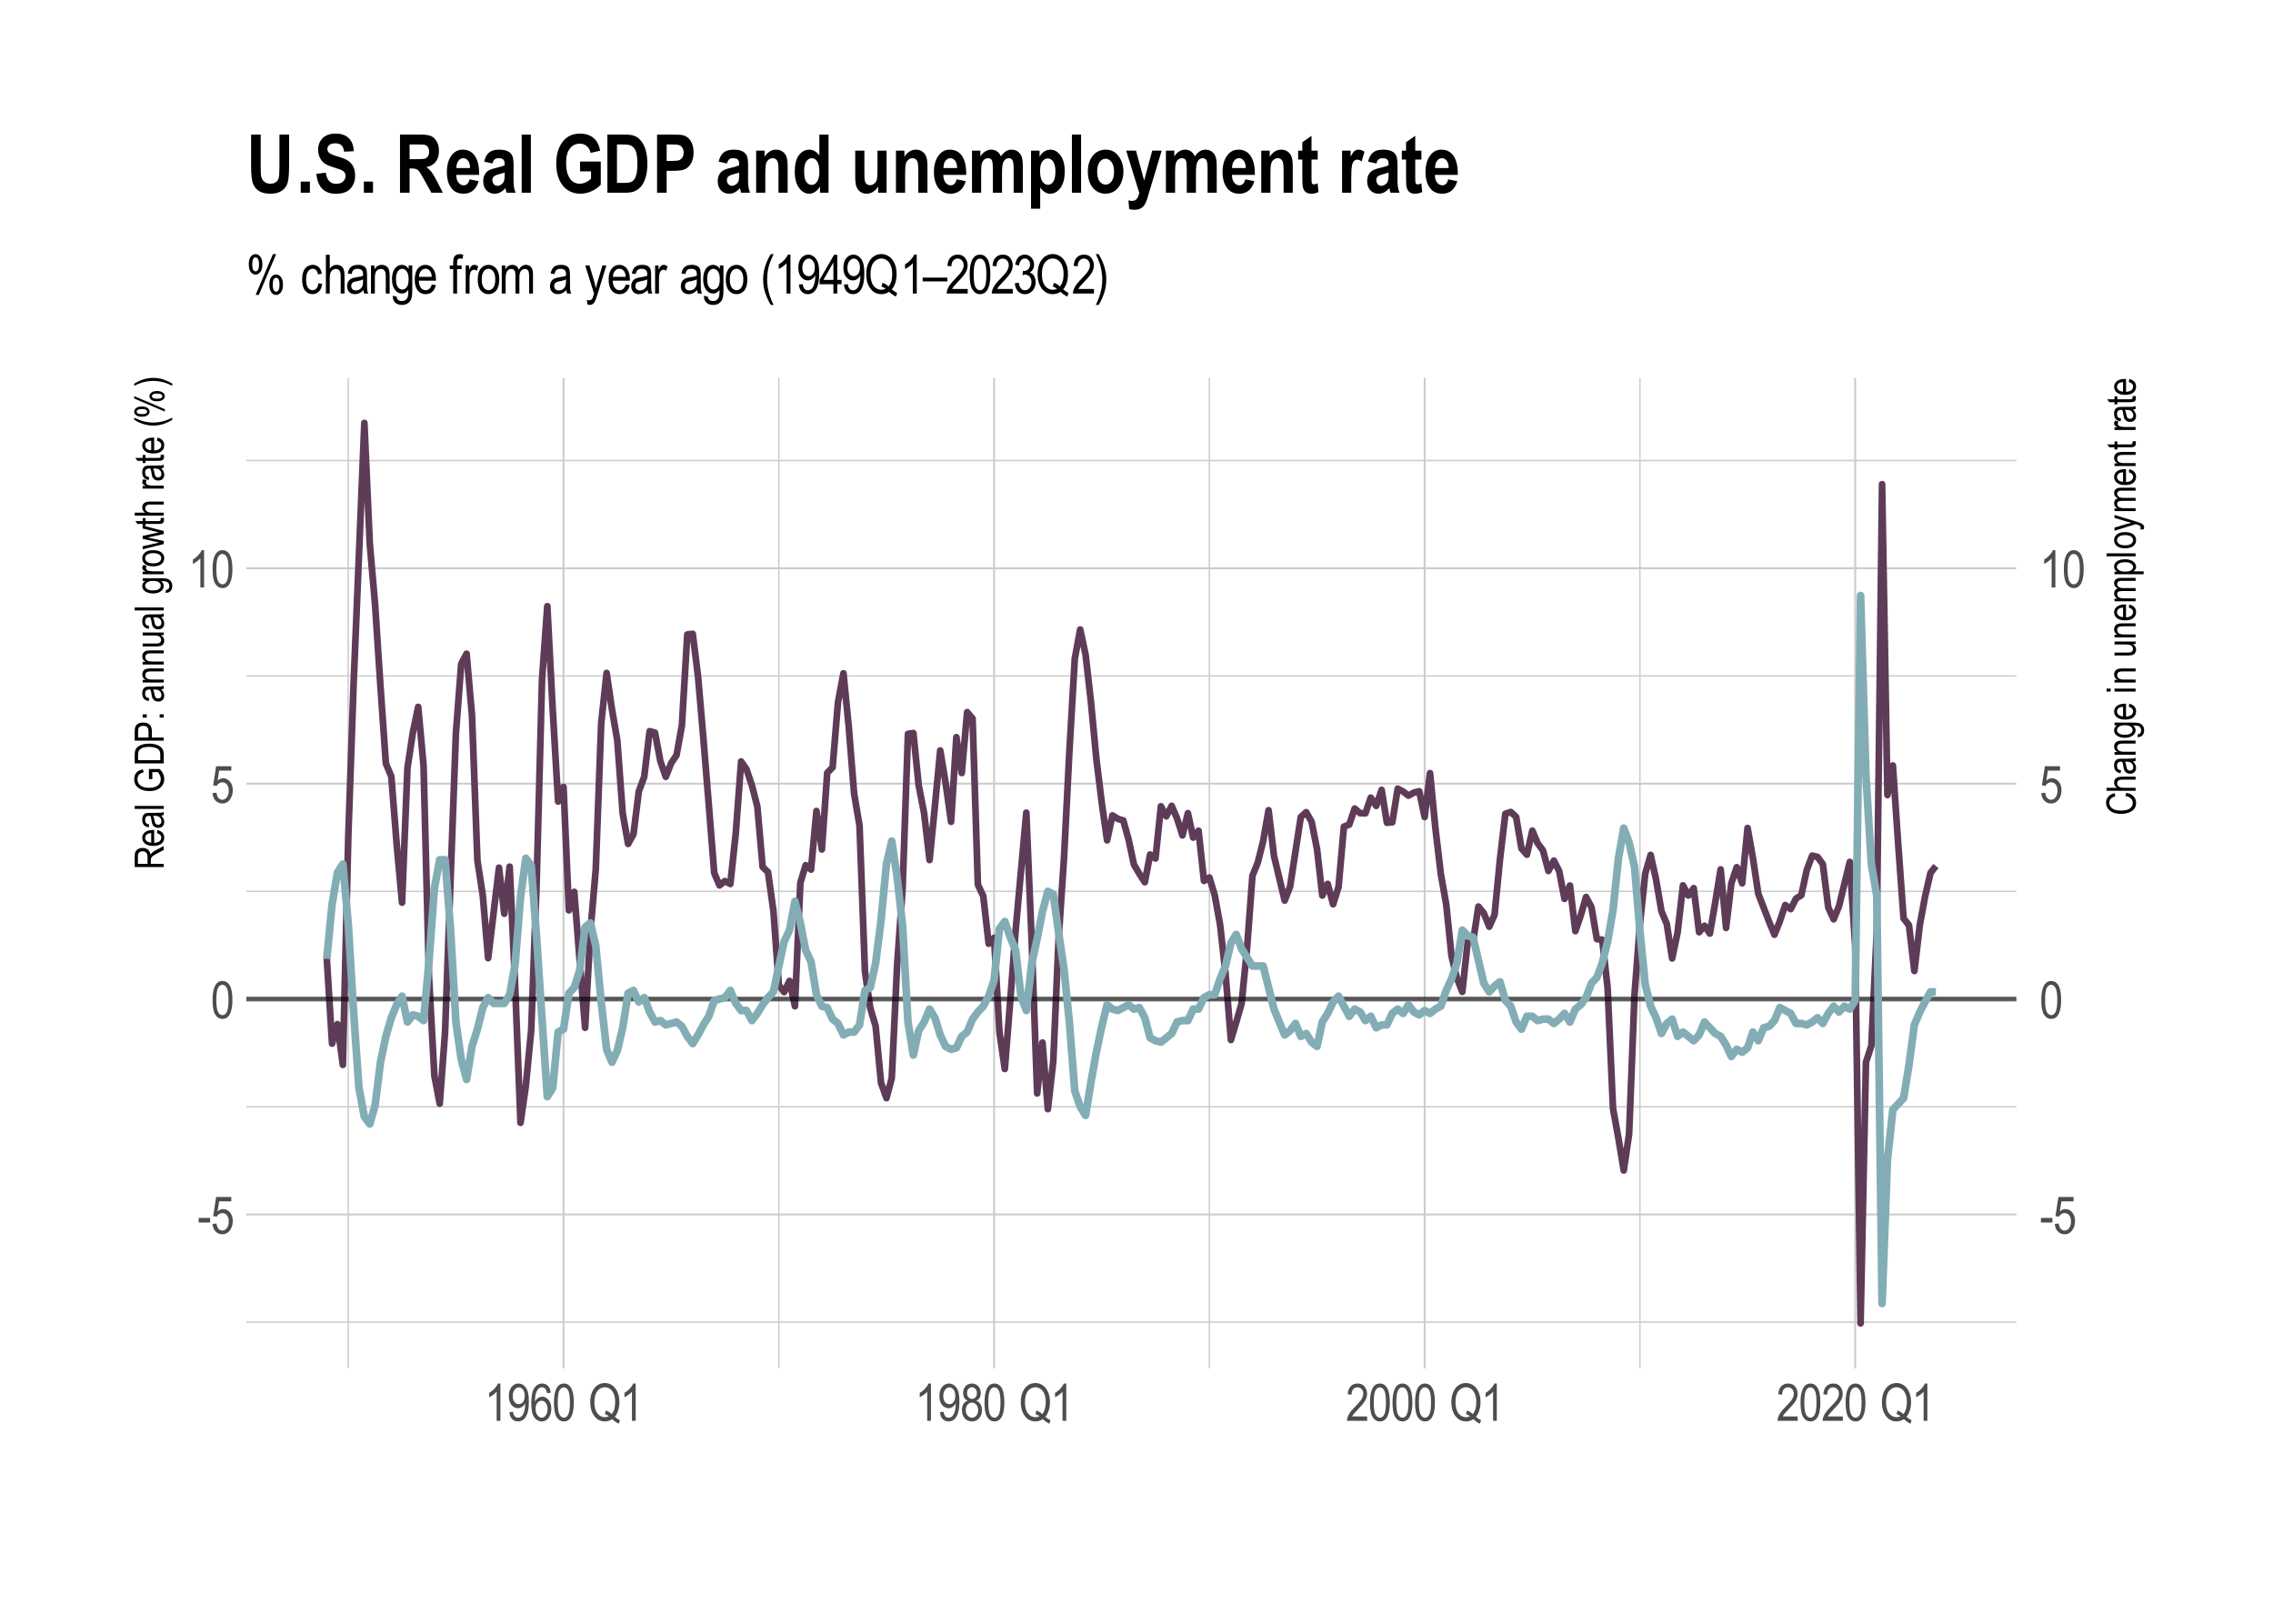 <?xml version="1.0" encoding="UTF-8"?>
<svg xmlns="http://www.w3.org/2000/svg" xmlns:xlink="http://www.w3.org/1999/xlink" width="504" height="360" viewBox="0 0 504 360">
<defs>
<g>
<g id="glyph-0-0">
<path d="M 0.25 0 L 0.25 -7.188 L 2.438 -7.188 L 2.438 0 Z M 0.516 -0.297 L 2.172 -0.297 L 2.172 -6.953 L 0.516 -6.953 Z M 0.516 -0.297 "/>
</g>
<g id="glyph-0-1">
<path d="M 0.297 -2.469 L 0.297 -3.484 L 2.844 -3.484 L 2.844 -2.469 Z M 0.297 -2.469 "/>
</g>
<g id="glyph-0-2">
<path d="M 0.375 -2.156 L 1.25 -2.25 C 1.312 -1.719 1.461 -1.32 1.703 -1.062 C 1.941 -0.812 2.219 -0.688 2.531 -0.688 C 2.926 -0.688 3.266 -0.867 3.547 -1.234 C 3.828 -1.598 3.969 -2.094 3.969 -2.719 C 3.969 -3.301 3.832 -3.754 3.562 -4.078 C 3.289 -4.398 2.945 -4.562 2.531 -4.562 C 2.281 -4.562 2.047 -4.488 1.828 -4.344 C 1.609 -4.207 1.43 -4.016 1.297 -3.766 L 0.516 -3.891 L 1.172 -8.125 L 4.531 -8.125 L 4.531 -7.156 L 1.844 -7.156 L 1.484 -4.938 C 1.879 -5.281 2.301 -5.453 2.75 -5.453 C 3.312 -5.453 3.801 -5.211 4.219 -4.734 C 4.645 -4.254 4.859 -3.609 4.859 -2.797 C 4.859 -1.984 4.645 -1.289 4.219 -0.719 C 3.801 -0.145 3.242 0.141 2.547 0.141 C 1.961 0.141 1.469 -0.062 1.062 -0.469 C 0.656 -0.875 0.426 -1.438 0.375 -2.156 Z M 0.375 -2.156 "/>
</g>
<g id="glyph-0-3">
<path d="M 0.375 -4.062 C 0.375 -5.438 0.562 -6.477 0.938 -7.188 C 1.312 -7.906 1.859 -8.266 2.578 -8.266 C 3.223 -8.266 3.734 -7.977 4.109 -7.406 C 4.555 -6.707 4.781 -5.594 4.781 -4.062 C 4.781 -2.688 4.594 -1.641 4.219 -0.922 C 3.852 -0.211 3.305 0.141 2.578 0.141 C 1.93 0.141 1.398 -0.172 0.984 -0.797 C 0.578 -1.43 0.375 -2.52 0.375 -4.062 Z M 1.219 -4.062 C 1.219 -2.727 1.348 -1.832 1.609 -1.375 C 1.867 -0.914 2.195 -0.688 2.594 -0.688 C 2.969 -0.688 3.281 -0.914 3.531 -1.375 C 3.789 -1.844 3.922 -2.738 3.922 -4.062 C 3.922 -5.395 3.789 -6.285 3.531 -6.734 C 3.281 -7.191 2.953 -7.422 2.547 -7.422 C 2.172 -7.422 1.852 -7.191 1.594 -6.734 C 1.344 -6.273 1.219 -5.383 1.219 -4.062 Z M 1.219 -4.062 "/>
</g>
<g id="glyph-0-4">
<path d="M 3.5 0 L 2.672 0 L 2.672 -6.438 C 2.473 -6.219 2.211 -5.988 1.891 -5.75 C 1.578 -5.52 1.285 -5.344 1.016 -5.219 L 1.016 -6.203 C 1.473 -6.461 1.875 -6.781 2.219 -7.156 C 2.57 -7.539 2.816 -7.91 2.953 -8.266 L 3.5 -8.266 Z M 3.5 0 "/>
</g>
<g id="glyph-0-5">
<path d="M 0.5 -1.906 L 1.297 -2 C 1.422 -1.125 1.797 -0.688 2.422 -0.688 C 2.691 -0.688 2.941 -0.781 3.172 -0.969 C 3.398 -1.164 3.594 -1.504 3.75 -1.984 C 3.906 -2.461 3.984 -3.023 3.984 -3.672 L 3.984 -3.875 C 3.816 -3.539 3.586 -3.273 3.297 -3.078 C 3.004 -2.891 2.703 -2.797 2.391 -2.797 C 1.848 -2.797 1.375 -3.035 0.969 -3.516 C 0.57 -3.992 0.375 -4.648 0.375 -5.484 C 0.375 -6.348 0.582 -7.023 1 -7.516 C 1.414 -8.016 1.914 -8.266 2.5 -8.266 C 2.926 -8.266 3.316 -8.125 3.672 -7.844 C 4.035 -7.57 4.316 -7.164 4.516 -6.625 C 4.711 -6.082 4.812 -5.305 4.812 -4.297 C 4.812 -3.16 4.703 -2.281 4.484 -1.656 C 4.273 -1.031 3.988 -0.57 3.625 -0.281 C 3.258 0 2.852 0.141 2.406 0.141 C 1.895 0.141 1.461 -0.031 1.109 -0.375 C 0.766 -0.727 0.562 -1.238 0.5 -1.906 Z M 3.891 -5.531 C 3.891 -6.125 3.758 -6.586 3.5 -6.922 C 3.238 -7.254 2.938 -7.422 2.594 -7.422 C 2.238 -7.422 1.922 -7.238 1.641 -6.875 C 1.367 -6.52 1.234 -6.047 1.234 -5.453 C 1.234 -4.91 1.363 -4.477 1.625 -4.156 C 1.895 -3.844 2.211 -3.688 2.578 -3.688 C 2.953 -3.688 3.266 -3.848 3.516 -4.172 C 3.766 -4.492 3.891 -4.945 3.891 -5.531 Z M 3.891 -5.531 "/>
</g>
<g id="glyph-0-6">
<path d="M 4.672 -6.219 L 3.859 -6.141 C 3.773 -6.555 3.656 -6.859 3.5 -7.047 C 3.281 -7.305 3.016 -7.438 2.703 -7.438 C 2.223 -7.438 1.836 -7.133 1.547 -6.531 C 1.297 -6.02 1.164 -5.258 1.156 -4.25 C 1.352 -4.602 1.594 -4.875 1.875 -5.062 C 2.164 -5.25 2.473 -5.344 2.797 -5.344 C 3.328 -5.344 3.789 -5.098 4.188 -4.609 C 4.594 -4.129 4.797 -3.484 4.797 -2.672 C 4.797 -2.117 4.691 -1.617 4.484 -1.172 C 4.285 -0.723 4.031 -0.391 3.719 -0.172 C 3.406 0.035 3.062 0.141 2.688 0.141 C 2 0.141 1.438 -0.164 1 -0.781 C 0.562 -1.395 0.344 -2.422 0.344 -3.859 C 0.344 -5.441 0.566 -6.57 1.016 -7.25 C 1.473 -7.926 2.051 -8.266 2.75 -8.266 C 3.27 -8.266 3.703 -8.086 4.047 -7.734 C 4.391 -7.391 4.598 -6.883 4.672 -6.219 Z M 1.297 -2.672 C 1.297 -2.078 1.438 -1.598 1.719 -1.234 C 2 -0.867 2.32 -0.688 2.688 -0.688 C 3.008 -0.688 3.301 -0.859 3.562 -1.203 C 3.82 -1.547 3.953 -2.016 3.953 -2.609 C 3.953 -3.191 3.82 -3.645 3.562 -3.969 C 3.312 -4.289 3.004 -4.453 2.641 -4.453 C 2.273 -4.453 1.957 -4.289 1.688 -3.969 C 1.426 -3.645 1.297 -3.211 1.297 -2.672 Z M 1.297 -2.672 "/>
</g>
<g id="glyph-0-7">
</g>
<g id="glyph-0-8">
<path d="M 5.875 -0.875 C 6.281 -0.531 6.66 -0.281 7.016 -0.125 L 6.75 0.641 C 6.258 0.422 5.773 0.082 5.297 -0.375 C 4.797 -0.031 4.25 0.141 3.656 0.141 C 2.664 0.141 1.863 -0.289 1.25 -1.156 C 0.695 -1.938 0.422 -2.922 0.422 -4.109 C 0.422 -5.004 0.566 -5.773 0.859 -6.422 C 1.16 -7.078 1.551 -7.566 2.031 -7.891 C 2.508 -8.211 3.051 -8.375 3.656 -8.375 C 4.25 -8.375 4.789 -8.207 5.281 -7.875 C 5.77 -7.539 6.16 -7.051 6.453 -6.406 C 6.742 -5.77 6.891 -5.016 6.891 -4.141 C 6.891 -3.453 6.797 -2.828 6.609 -2.266 C 6.43 -1.711 6.188 -1.25 5.875 -0.875 Z M 3.891 -2.281 C 4.41 -2.102 4.836 -1.836 5.172 -1.484 C 5.691 -2.078 5.953 -2.961 5.953 -4.141 C 5.953 -4.836 5.852 -5.43 5.656 -5.922 C 5.457 -6.422 5.18 -6.797 4.828 -7.047 C 4.473 -7.305 4.086 -7.438 3.672 -7.438 C 3.004 -7.438 2.445 -7.156 2 -6.594 C 1.562 -6.039 1.344 -5.211 1.344 -4.109 C 1.344 -3.023 1.566 -2.203 2.016 -1.641 C 2.461 -1.078 3.016 -0.797 3.672 -0.797 C 3.984 -0.797 4.281 -0.867 4.562 -1.016 C 4.289 -1.234 3.992 -1.391 3.672 -1.484 Z M 3.891 -2.281 "/>
</g>
<g id="glyph-0-9">
<path d="M 1.656 -4.469 C 1.32 -4.613 1.066 -4.828 0.891 -5.109 C 0.723 -5.391 0.641 -5.738 0.641 -6.156 C 0.641 -6.781 0.82 -7.285 1.188 -7.672 C 1.562 -8.066 2.023 -8.266 2.578 -8.266 C 3.141 -8.266 3.609 -8.062 3.984 -7.656 C 4.359 -7.258 4.547 -6.742 4.547 -6.109 C 4.547 -5.711 4.461 -5.375 4.297 -5.094 C 4.129 -4.82 3.879 -4.613 3.547 -4.469 C 3.953 -4.301 4.266 -4.035 4.484 -3.672 C 4.703 -3.316 4.812 -2.875 4.812 -2.344 C 4.812 -1.613 4.598 -1.016 4.172 -0.547 C 3.754 -0.086 3.227 0.141 2.594 0.141 C 1.957 0.141 1.426 -0.086 1 -0.547 C 0.582 -1.016 0.375 -1.625 0.375 -2.375 C 0.375 -2.926 0.484 -3.379 0.703 -3.734 C 0.93 -4.086 1.25 -4.332 1.656 -4.469 Z M 1.5 -6.172 C 1.5 -5.773 1.602 -5.457 1.812 -5.219 C 2.031 -4.977 2.289 -4.859 2.594 -4.859 C 2.906 -4.859 3.164 -4.973 3.375 -5.203 C 3.582 -5.441 3.688 -5.75 3.688 -6.125 C 3.688 -6.508 3.578 -6.82 3.359 -7.062 C 3.141 -7.312 2.883 -7.438 2.594 -7.438 C 2.289 -7.438 2.031 -7.316 1.812 -7.078 C 1.602 -6.836 1.5 -6.535 1.5 -6.172 Z M 1.219 -2.375 C 1.219 -1.875 1.352 -1.469 1.625 -1.156 C 1.895 -0.844 2.219 -0.688 2.594 -0.688 C 2.977 -0.688 3.301 -0.836 3.562 -1.141 C 3.832 -1.441 3.969 -1.844 3.969 -2.344 C 3.969 -2.844 3.832 -3.25 3.562 -3.562 C 3.289 -3.875 2.961 -4.031 2.578 -4.031 C 2.203 -4.031 1.879 -3.875 1.609 -3.562 C 1.348 -3.258 1.219 -2.863 1.219 -2.375 Z M 1.219 -2.375 "/>
</g>
<g id="glyph-0-10">
<path d="M 4.75 -0.969 L 4.75 0 L 0.281 0 C 0.27 -0.395 0.391 -0.832 0.641 -1.312 C 0.891 -1.801 1.344 -2.379 2 -3.047 C 2.781 -3.816 3.289 -4.41 3.531 -4.828 C 3.77 -5.254 3.891 -5.648 3.891 -6.016 C 3.891 -6.43 3.766 -6.77 3.516 -7.031 C 3.273 -7.289 2.973 -7.422 2.609 -7.422 C 2.223 -7.422 1.906 -7.281 1.656 -7 C 1.414 -6.719 1.297 -6.312 1.297 -5.781 L 0.438 -5.891 C 0.5 -6.672 0.723 -7.258 1.109 -7.656 C 1.492 -8.062 2.004 -8.266 2.641 -8.266 C 3.328 -8.266 3.848 -8.031 4.203 -7.562 C 4.555 -7.102 4.734 -6.578 4.734 -5.984 C 4.734 -5.461 4.594 -4.957 4.312 -4.469 C 4.039 -3.988 3.516 -3.352 2.734 -2.562 C 2.242 -2.051 1.926 -1.703 1.781 -1.516 C 1.633 -1.336 1.52 -1.156 1.438 -0.969 Z M 4.75 -0.969 "/>
</g>
<g id="glyph-1-0">
<path d="M 0 -0.188 L -5.625 -0.188 L -5.625 -1.906 L 0 -1.906 Z M -0.234 -0.406 L -0.234 -1.703 L -5.438 -1.703 L -5.438 -0.406 Z M -0.234 -0.406 "/>
</g>
<g id="glyph-1-1">
<path d="M 0 -0.562 L -6.438 -0.562 L -6.438 -2.906 C -6.438 -3.395 -6.375 -3.754 -6.25 -3.984 C -6.133 -4.223 -5.938 -4.414 -5.656 -4.562 C -5.383 -4.719 -5.062 -4.797 -4.688 -4.797 C -4.195 -4.797 -3.801 -4.664 -3.5 -4.406 C -3.195 -4.156 -3.008 -3.789 -2.938 -3.312 C -2.812 -3.5 -2.691 -3.645 -2.578 -3.75 C -2.328 -3.957 -2.051 -4.141 -1.75 -4.297 L 0 -5.219 L 0 -4.344 L -1.344 -3.641 C -1.863 -3.367 -2.211 -3.16 -2.391 -3.016 C -2.578 -2.879 -2.703 -2.742 -2.766 -2.609 C -2.828 -2.484 -2.859 -2.305 -2.859 -2.078 L -2.859 -1.266 L 0 -1.266 Z M -3.594 -1.266 L -3.594 -2.766 C -3.594 -3.098 -3.633 -3.348 -3.719 -3.516 C -3.801 -3.68 -3.926 -3.812 -4.094 -3.906 C -4.258 -4.008 -4.457 -4.062 -4.688 -4.062 C -5.008 -4.062 -5.266 -3.969 -5.453 -3.781 C -5.641 -3.594 -5.734 -3.312 -5.734 -2.938 L -5.734 -1.266 Z M -3.594 -1.266 "/>
</g>
<g id="glyph-1-2">
<path d="M -1.5 -3.094 L -1.406 -3.766 C -0.906 -3.648 -0.523 -3.445 -0.266 -3.156 C -0.016 -2.863 0.109 -2.504 0.109 -2.078 C 0.109 -1.535 -0.094 -1.094 -0.5 -0.75 C -0.914 -0.414 -1.516 -0.25 -2.297 -0.25 C -3.098 -0.25 -3.707 -0.414 -4.125 -0.75 C -4.551 -1.094 -4.766 -1.523 -4.766 -2.047 C -4.766 -2.547 -4.555 -2.957 -4.141 -3.281 C -3.734 -3.613 -3.133 -3.781 -2.344 -3.781 L -2.125 -3.781 L -2.125 -0.922 C -1.602 -0.953 -1.207 -1.07 -0.938 -1.281 C -0.676 -1.5 -0.547 -1.766 -0.547 -2.078 C -0.547 -2.566 -0.863 -2.906 -1.5 -3.094 Z M -2.781 -0.969 L -2.781 -3.094 C -3.188 -3.062 -3.488 -2.977 -3.688 -2.844 C -3.977 -2.633 -4.125 -2.367 -4.125 -2.047 C -4.125 -1.754 -4 -1.504 -3.75 -1.297 C -3.508 -1.098 -3.188 -0.988 -2.781 -0.969 Z M -2.781 -0.969 "/>
</g>
<g id="glyph-1-3">
<path d="M -0.578 -2.969 C -0.348 -2.75 -0.176 -2.52 -0.062 -2.281 C 0.051 -2.051 0.109 -1.812 0.109 -1.562 C 0.109 -1.164 -0.008 -0.848 -0.25 -0.609 C -0.488 -0.367 -0.812 -0.25 -1.219 -0.25 C -1.488 -0.25 -1.727 -0.305 -1.938 -0.422 C -2.145 -0.535 -2.305 -0.688 -2.422 -0.875 C -2.547 -1.07 -2.633 -1.367 -2.688 -1.766 C -2.758 -2.285 -2.852 -2.672 -2.969 -2.922 L -3.172 -2.922 C -3.484 -2.922 -3.707 -2.863 -3.844 -2.75 C -4.031 -2.594 -4.125 -2.348 -4.125 -2.016 C -4.125 -1.711 -4.062 -1.484 -3.938 -1.328 C -3.812 -1.18 -3.578 -1.07 -3.234 -1 L -3.328 -0.359 C -3.836 -0.453 -4.203 -0.633 -4.422 -0.906 C -4.648 -1.188 -4.766 -1.586 -4.766 -2.109 C -4.766 -2.504 -4.688 -2.816 -4.531 -3.047 C -4.383 -3.273 -4.203 -3.422 -3.984 -3.484 C -3.766 -3.547 -3.441 -3.578 -3.016 -3.578 L -1.953 -3.578 C -1.211 -3.578 -0.742 -3.586 -0.547 -3.609 C -0.359 -3.641 -0.176 -3.695 0 -3.781 L 0 -3.109 C -0.156 -3.035 -0.348 -2.988 -0.578 -2.969 Z M -2.344 -2.922 C -2.227 -2.68 -2.129 -2.328 -2.047 -1.859 C -1.992 -1.586 -1.938 -1.395 -1.875 -1.281 C -1.82 -1.176 -1.738 -1.094 -1.625 -1.031 C -1.52 -0.969 -1.395 -0.938 -1.25 -0.938 C -1.031 -0.938 -0.852 -1.004 -0.719 -1.141 C -0.582 -1.285 -0.516 -1.477 -0.516 -1.719 C -0.516 -1.945 -0.57 -2.156 -0.688 -2.344 C -0.812 -2.539 -0.973 -2.688 -1.172 -2.781 C -1.379 -2.875 -1.672 -2.922 -2.047 -2.922 Z M -2.344 -2.922 "/>
</g>
<g id="glyph-1-4">
<path d="M 0 -0.453 L -6.438 -0.453 L -6.438 -1.109 L 0 -1.109 Z M 0 -0.453 "/>
</g>
<g id="glyph-1-5">
</g>
<g id="glyph-1-6">
<path d="M -2.531 -3.062 L -3.281 -3.062 L -3.281 -5.297 L -0.891 -5.297 C -0.555 -4.953 -0.305 -4.598 -0.141 -4.234 C 0.023 -3.867 0.109 -3.492 0.109 -3.109 C 0.109 -2.586 -0.016 -2.125 -0.266 -1.719 C -0.523 -1.312 -0.906 -0.988 -1.406 -0.75 C -1.906 -0.52 -2.5 -0.406 -3.188 -0.406 C -3.895 -0.406 -4.508 -0.523 -5.031 -0.766 C -5.551 -1.004 -5.93 -1.312 -6.172 -1.688 C -6.422 -2.07 -6.547 -2.531 -6.547 -3.062 C -6.547 -3.445 -6.473 -3.785 -6.328 -4.078 C -6.191 -4.367 -5.988 -4.609 -5.719 -4.797 C -5.457 -4.984 -5.098 -5.125 -4.641 -5.219 L -4.438 -4.578 C -4.789 -4.492 -5.055 -4.383 -5.234 -4.25 C -5.422 -4.125 -5.566 -3.957 -5.672 -3.75 C -5.773 -3.539 -5.828 -3.305 -5.828 -3.047 C -5.828 -2.66 -5.734 -2.328 -5.547 -2.047 C -5.359 -1.773 -5.066 -1.551 -4.672 -1.375 C -4.285 -1.207 -3.805 -1.125 -3.234 -1.125 C -2.379 -1.125 -1.734 -1.301 -1.297 -1.656 C -0.867 -2.02 -0.656 -2.492 -0.656 -3.078 C -0.656 -3.348 -0.723 -3.629 -0.859 -3.922 C -0.992 -4.211 -1.148 -4.441 -1.328 -4.609 L -2.531 -4.609 Z M -2.531 -3.062 "/>
</g>
<g id="glyph-1-7">
<path d="M 0 -0.547 L -6.438 -0.547 L -6.438 -2.375 C -6.438 -2.82 -6.398 -3.164 -6.328 -3.406 C -6.223 -3.719 -6.035 -3.984 -5.766 -4.203 C -5.492 -4.43 -5.148 -4.609 -4.734 -4.734 C -4.316 -4.859 -3.82 -4.922 -3.25 -4.922 C -2.52 -4.922 -1.898 -4.812 -1.391 -4.594 C -0.891 -4.383 -0.531 -4.113 -0.312 -3.781 C -0.102 -3.445 0 -3.008 0 -2.469 Z M -0.766 -1.25 L -0.766 -2.375 C -0.766 -2.832 -0.836 -3.176 -0.984 -3.406 C -1.129 -3.645 -1.367 -3.828 -1.703 -3.953 C -2.129 -4.117 -2.648 -4.203 -3.266 -4.203 C -3.922 -4.203 -4.43 -4.113 -4.797 -3.938 C -5.172 -3.758 -5.426 -3.531 -5.562 -3.25 C -5.645 -3.062 -5.688 -2.766 -5.688 -2.359 L -5.688 -1.25 Z M -0.766 -1.25 "/>
</g>
<g id="glyph-1-8">
<path d="M 0 -0.578 L -6.438 -0.578 L -6.438 -2.562 C -6.438 -3.031 -6.395 -3.375 -6.312 -3.594 C -6.207 -3.906 -6.004 -4.148 -5.703 -4.328 C -5.398 -4.504 -5.031 -4.594 -4.594 -4.594 C -4.008 -4.594 -3.535 -4.445 -3.172 -4.156 C -2.805 -3.863 -2.625 -3.352 -2.625 -2.625 L -2.625 -1.266 L 0 -1.266 Z M -3.375 -1.266 L -3.375 -2.641 C -3.375 -3.066 -3.473 -3.379 -3.672 -3.578 C -3.867 -3.773 -4.16 -3.875 -4.547 -3.875 C -4.805 -3.875 -5.023 -3.828 -5.203 -3.734 C -5.391 -3.641 -5.516 -3.52 -5.578 -3.375 C -5.648 -3.238 -5.688 -2.988 -5.688 -2.625 L -5.688 -1.266 Z M -3.375 -1.266 "/>
</g>
<g id="glyph-1-9">
<path d="M -3.766 -0.688 L -4.672 -0.688 L -4.672 -1.422 L -3.766 -1.422 Z M 0 -0.688 L -0.906 -0.688 L -0.906 -1.422 L 0 -1.422 Z M 0 -0.688 "/>
</g>
<g id="glyph-1-10">
<path d="M 0 -0.469 L -4.672 -0.469 L -4.672 -1.062 L -4 -1.062 C -4.258 -1.195 -4.453 -1.363 -4.578 -1.562 C -4.703 -1.77 -4.766 -2.008 -4.766 -2.281 C -4.766 -2.477 -4.723 -2.664 -4.641 -2.844 C -4.566 -3.02 -4.461 -3.16 -4.328 -3.266 C -4.203 -3.367 -4.035 -3.445 -3.828 -3.5 C -3.617 -3.562 -3.301 -3.594 -2.875 -3.594 L 0 -3.594 L 0 -2.938 L -2.844 -2.938 C -3.188 -2.938 -3.438 -2.906 -3.594 -2.844 C -3.75 -2.789 -3.867 -2.703 -3.953 -2.578 C -4.047 -2.453 -4.094 -2.305 -4.094 -2.141 C -4.094 -1.828 -3.973 -1.578 -3.734 -1.391 C -3.504 -1.211 -3.109 -1.125 -2.547 -1.125 L 0 -1.125 Z M 0 -0.469 "/>
</g>
<g id="glyph-1-11">
<path d="M 0 -2.984 L -0.688 -2.984 C -0.426 -2.836 -0.227 -2.66 -0.094 -2.453 C 0.039 -2.254 0.109 -2.023 0.109 -1.766 C 0.109 -1.461 0.031 -1.203 -0.125 -0.984 C -0.289 -0.773 -0.5 -0.633 -0.75 -0.562 C -1 -0.5 -1.344 -0.469 -1.781 -0.469 L -4.672 -0.469 L -4.672 -1.109 L -2.078 -1.109 C -1.598 -1.109 -1.273 -1.129 -1.109 -1.172 C -0.953 -1.223 -0.82 -1.312 -0.719 -1.438 C -0.625 -1.57 -0.578 -1.723 -0.578 -1.891 C -0.578 -2.203 -0.703 -2.457 -0.953 -2.656 C -1.172 -2.82 -1.578 -2.906 -2.172 -2.906 L -4.672 -2.906 L -4.672 -3.562 L 0 -3.562 Z M 0 -2.984 "/>
</g>
<g id="glyph-1-12">
<path d="M 0.391 -0.359 L 0.5 -0.984 C 0.75 -1.016 0.93 -1.102 1.047 -1.25 C 1.172 -1.395 1.234 -1.598 1.234 -1.859 C 1.234 -2.141 1.164 -2.363 1.031 -2.531 C 0.895 -2.707 0.691 -2.828 0.422 -2.891 C 0.266 -2.922 -0.078 -2.938 -0.609 -2.938 C -0.41 -2.801 -0.258 -2.645 -0.156 -2.469 C -0.051 -2.289 0 -2.094 0 -1.875 C 0 -1.426 -0.191 -1.051 -0.578 -0.75 C -1.023 -0.395 -1.625 -0.219 -2.375 -0.219 C -2.875 -0.219 -3.312 -0.297 -3.688 -0.453 C -4.062 -0.609 -4.332 -0.805 -4.5 -1.047 C -4.676 -1.297 -4.766 -1.578 -4.766 -1.891 C -4.766 -2.109 -4.707 -2.312 -4.594 -2.5 C -4.488 -2.688 -4.328 -2.852 -4.109 -3 L -4.672 -3 L -4.672 -3.594 L -0.641 -3.594 C 0.078 -3.594 0.586 -3.535 0.891 -3.422 C 1.203 -3.305 1.445 -3.113 1.625 -2.844 C 1.801 -2.57 1.891 -2.25 1.891 -1.875 C 1.891 -1.383 1.754 -1.004 1.484 -0.734 C 1.223 -0.473 0.859 -0.348 0.391 -0.359 Z M -2.422 -0.891 C -1.805 -0.891 -1.359 -0.988 -1.078 -1.188 C -0.797 -1.395 -0.656 -1.645 -0.656 -1.938 C -0.656 -2.227 -0.789 -2.477 -1.062 -2.688 C -1.344 -2.895 -1.781 -3 -2.375 -3 C -2.969 -3 -3.406 -2.891 -3.688 -2.672 C -3.977 -2.461 -4.125 -2.207 -4.125 -1.906 C -4.125 -1.633 -3.977 -1.395 -3.688 -1.188 C -3.406 -0.988 -2.984 -0.891 -2.422 -0.891 Z M -2.422 -0.891 "/>
</g>
<g id="glyph-1-13">
<path d="M 0 -0.469 L -4.672 -0.469 L -4.672 -1.062 L -3.953 -1.062 C -4.285 -1.207 -4.504 -1.344 -4.609 -1.469 C -4.711 -1.594 -4.766 -1.734 -4.766 -1.891 C -4.766 -2.109 -4.68 -2.328 -4.516 -2.547 L -3.781 -2.328 C -3.895 -2.172 -3.953 -2.016 -3.953 -1.859 C -3.953 -1.723 -3.906 -1.598 -3.812 -1.484 C -3.719 -1.367 -3.582 -1.289 -3.406 -1.25 C -3.102 -1.164 -2.781 -1.125 -2.438 -1.125 L 0 -1.125 Z M 0 -0.469 "/>
</g>
<g id="glyph-1-14">
<path d="M -2.328 -0.234 C -3.141 -0.234 -3.75 -0.398 -4.156 -0.734 C -4.562 -1.078 -4.766 -1.508 -4.766 -2.031 C -4.766 -2.539 -4.562 -2.961 -4.156 -3.297 C -3.75 -3.641 -3.156 -3.812 -2.375 -3.812 C -1.539 -3.812 -0.914 -3.645 -0.5 -3.312 C -0.094 -2.977 0.109 -2.551 0.109 -2.031 C 0.109 -1.508 -0.094 -1.078 -0.5 -0.734 C -0.914 -0.398 -1.523 -0.234 -2.328 -0.234 Z M -2.328 -0.891 C -1.723 -0.891 -1.273 -1 -0.984 -1.219 C -0.691 -1.445 -0.547 -1.723 -0.547 -2.047 C -0.547 -2.348 -0.691 -2.609 -0.984 -2.828 C -1.285 -3.047 -1.734 -3.156 -2.328 -3.156 C -2.93 -3.156 -3.379 -3.047 -3.672 -2.828 C -3.973 -2.609 -4.125 -2.336 -4.125 -2.016 C -4.125 -1.703 -3.973 -1.438 -3.672 -1.219 C -3.379 -1 -2.93 -0.891 -2.328 -0.891 Z M -2.328 -0.891 "/>
</g>
<g id="glyph-1-15">
<path d="M 0 -1.172 L -4.672 -0.016 L -4.672 -0.688 L -1.969 -1.281 L -0.969 -1.516 L -1.938 -1.719 L -4.672 -2.328 L -4.672 -2.984 L -1.953 -3.562 L -1.062 -3.75 L -1.969 -3.969 L -4.672 -4.625 L -4.672 -5.266 L 0 -4.062 L 0 -3.391 L -2.797 -2.781 L -3.594 -2.625 L 0 -1.859 Z M 0 -1.172 "/>
</g>
<g id="glyph-1-16">
<path d="M -0.703 -1.922 L -0.016 -2.016 C 0.035 -1.828 0.062 -1.664 0.062 -1.531 C 0.062 -1.301 0.02 -1.117 -0.062 -0.984 C -0.156 -0.848 -0.281 -0.754 -0.438 -0.703 C -0.594 -0.648 -0.898 -0.625 -1.359 -0.625 L -4.047 -0.625 L -4.047 -0.141 L -4.672 -0.141 L -4.672 -0.625 L -5.828 -0.625 L -6.297 -1.266 L -4.672 -1.266 L -4.672 -1.922 L -4.047 -1.922 L -4.047 -1.266 L -1.328 -1.266 C -1.066 -1.266 -0.898 -1.285 -0.828 -1.328 C -0.723 -1.379 -0.672 -1.484 -0.672 -1.641 C -0.672 -1.711 -0.68 -1.805 -0.703 -1.922 Z M -0.703 -1.922 "/>
</g>
<g id="glyph-1-17">
<path d="M 0 -0.469 L -6.438 -0.469 L -6.438 -1.125 L -4.125 -1.125 C -4.344 -1.27 -4.504 -1.438 -4.609 -1.625 C -4.711 -1.82 -4.766 -2.035 -4.766 -2.266 C -4.766 -2.68 -4.633 -3.004 -4.375 -3.234 C -4.125 -3.473 -3.648 -3.594 -2.953 -3.594 L 0 -3.594 L 0 -2.938 L -2.953 -2.938 C -3.359 -2.938 -3.648 -2.863 -3.828 -2.719 C -4.004 -2.582 -4.094 -2.391 -4.094 -2.141 C -4.094 -1.859 -3.977 -1.617 -3.75 -1.422 C -3.531 -1.223 -3.129 -1.125 -2.547 -1.125 L 0 -1.125 Z M 0 -0.469 "/>
</g>
<g id="glyph-1-18">
<path d="M 1.891 -1.719 C 1.391 -1.395 0.77 -1.098 0.031 -0.828 C -0.707 -0.566 -1.5 -0.438 -2.344 -0.438 C -3.758 -0.438 -5.16 -0.863 -6.547 -1.719 L -6.547 -2.188 C -5.859 -1.863 -5.32 -1.641 -4.938 -1.516 C -4.562 -1.391 -4.145 -1.289 -3.688 -1.219 C -3.238 -1.145 -2.785 -1.109 -2.328 -1.109 C -0.922 -1.109 0.484 -1.469 1.891 -2.188 Z M 1.891 -1.719 "/>
</g>
<g id="glyph-1-19">
<path d="M -4.891 -0.406 C -5.43 -0.406 -5.844 -0.516 -6.125 -0.734 C -6.406 -0.953 -6.547 -1.211 -6.547 -1.516 C -6.547 -1.836 -6.406 -2.109 -6.125 -2.328 C -5.844 -2.555 -5.422 -2.672 -4.859 -2.672 C -4.297 -2.672 -3.867 -2.555 -3.578 -2.328 C -3.285 -2.109 -3.141 -1.844 -3.141 -1.531 C -3.141 -1.219 -3.285 -0.953 -3.578 -0.734 C -3.867 -0.516 -4.305 -0.406 -4.891 -0.406 Z M -6 -1.547 C -6 -1.379 -5.914 -1.242 -5.75 -1.141 C -5.582 -1.035 -5.281 -0.984 -4.844 -0.984 C -4.414 -0.984 -4.113 -1.035 -3.938 -1.141 C -3.77 -1.242 -3.688 -1.383 -3.688 -1.562 C -3.688 -1.707 -3.77 -1.832 -3.938 -1.938 C -4.113 -2.051 -4.414 -2.109 -4.844 -2.109 C -5.27 -2.109 -5.566 -2.051 -5.734 -1.938 C -5.91 -1.832 -6 -1.703 -6 -1.547 Z M 0.234 -1.547 L -6.547 -4.438 L -6.547 -4.969 L 0.234 -2.078 Z M -1.516 -3.828 C -2.047 -3.828 -2.453 -3.93 -2.734 -4.141 C -3.023 -4.359 -3.172 -4.625 -3.172 -4.938 C -3.172 -5.258 -3.031 -5.531 -2.75 -5.75 C -2.469 -5.977 -2.039 -6.094 -1.469 -6.094 C -0.914 -6.094 -0.492 -5.977 -0.203 -5.75 C 0.086 -5.531 0.234 -5.266 0.234 -4.953 C 0.234 -4.641 0.086 -4.375 -0.203 -4.156 C -0.492 -3.938 -0.93 -3.828 -1.516 -3.828 Z M -2.625 -4.969 C -2.625 -4.801 -2.535 -4.66 -2.359 -4.547 C -2.191 -4.441 -1.895 -4.391 -1.469 -4.391 C -1.031 -4.391 -0.727 -4.441 -0.562 -4.547 C -0.395 -4.66 -0.312 -4.801 -0.312 -4.969 C -0.312 -5.125 -0.395 -5.254 -0.562 -5.359 C -0.738 -5.473 -1.039 -5.531 -1.469 -5.531 C -1.895 -5.531 -2.191 -5.473 -2.359 -5.359 C -2.535 -5.254 -2.625 -5.125 -2.625 -4.969 Z M -2.625 -4.969 "/>
</g>
<g id="glyph-1-20">
<path d="M 1.891 -0.734 L 1.891 -0.266 C 0.484 -0.984 -0.922 -1.344 -2.328 -1.344 C -2.785 -1.344 -3.238 -1.305 -3.688 -1.234 C -4.145 -1.16 -4.562 -1.062 -4.938 -0.938 C -5.32 -0.82 -5.859 -0.598 -6.547 -0.266 L -6.547 -0.734 C -5.16 -1.586 -3.758 -2.016 -2.344 -2.016 C -1.52 -2.016 -0.738 -1.883 0 -1.625 C 0.727 -1.375 1.359 -1.078 1.891 -0.734 Z M 1.891 -0.734 "/>
</g>
<g id="glyph-1-21">
<path d="M -2.266 -4.312 L -2.047 -5.016 C -1.316 -4.867 -0.773 -4.598 -0.422 -4.203 C -0.066 -3.816 0.109 -3.348 0.109 -2.797 C 0.109 -2.305 -0.008 -1.883 -0.25 -1.531 C -0.488 -1.188 -0.867 -0.906 -1.391 -0.688 C -1.922 -0.469 -2.547 -0.359 -3.266 -0.359 C -3.973 -0.359 -4.57 -0.469 -5.062 -0.688 C -5.551 -0.906 -5.922 -1.203 -6.172 -1.578 C -6.422 -1.961 -6.547 -2.383 -6.547 -2.844 C -6.547 -3.352 -6.383 -3.789 -6.062 -4.156 C -5.75 -4.531 -5.285 -4.789 -4.672 -4.938 L -4.484 -4.25 C -5.379 -4.008 -5.828 -3.535 -5.828 -2.828 C -5.828 -2.484 -5.734 -2.18 -5.547 -1.922 C -5.367 -1.66 -5.086 -1.453 -4.703 -1.297 C -4.328 -1.148 -3.848 -1.078 -3.266 -1.078 C -2.379 -1.078 -1.719 -1.227 -1.281 -1.531 C -0.844 -1.844 -0.625 -2.258 -0.625 -2.781 C -0.625 -3.156 -0.758 -3.477 -1.031 -3.75 C -1.301 -4.031 -1.711 -4.219 -2.266 -4.312 Z M -2.266 -4.312 "/>
</g>
<g id="glyph-1-22">
<path d="M -5.531 -0.469 L -6.438 -0.469 L -6.438 -1.125 L -5.531 -1.125 Z M 0 -0.469 L -4.672 -0.469 L -4.672 -1.125 L 0 -1.125 Z M 0 -0.469 "/>
</g>
<g id="glyph-1-23">
<path d="M 0 -0.484 L -4.672 -0.484 L -4.672 -1.062 L -4.016 -1.062 C -4.254 -1.188 -4.438 -1.348 -4.562 -1.547 C -4.695 -1.754 -4.766 -1.977 -4.766 -2.219 C -4.766 -2.488 -4.695 -2.719 -4.562 -2.906 C -4.426 -3.094 -4.223 -3.227 -3.953 -3.312 C -4.223 -3.457 -4.426 -3.629 -4.562 -3.828 C -4.695 -4.023 -4.766 -4.242 -4.766 -4.484 C -4.766 -4.848 -4.641 -5.133 -4.391 -5.344 C -4.148 -5.562 -3.754 -5.672 -3.203 -5.672 L 0 -5.672 L 0 -5.016 L -2.938 -5.016 C -3.27 -5.016 -3.504 -4.988 -3.641 -4.938 C -3.785 -4.895 -3.895 -4.816 -3.969 -4.703 C -4.051 -4.598 -4.094 -4.477 -4.094 -4.344 C -4.094 -4.07 -3.977 -3.848 -3.75 -3.672 C -3.531 -3.492 -3.188 -3.406 -2.719 -3.406 L 0 -3.406 L 0 -2.75 L -3.031 -2.75 C -3.414 -2.75 -3.688 -2.691 -3.844 -2.578 C -4.008 -2.461 -4.094 -2.301 -4.094 -2.094 C -4.094 -1.789 -3.973 -1.551 -3.734 -1.375 C -3.492 -1.207 -3.055 -1.125 -2.422 -1.125 L 0 -1.125 Z M 0 -0.484 "/>
</g>
<g id="glyph-1-24">
<path d="M 1.781 -0.469 L -4.672 -0.469 L -4.672 -1.062 L -4.062 -1.062 C -4.312 -1.207 -4.488 -1.367 -4.594 -1.547 C -4.707 -1.734 -4.766 -1.941 -4.766 -2.172 C -4.766 -2.473 -4.676 -2.742 -4.5 -2.984 C -4.32 -3.234 -4.051 -3.43 -3.688 -3.578 C -3.32 -3.723 -2.883 -3.797 -2.375 -3.797 C -1.582 -3.797 -0.969 -3.629 -0.531 -3.297 C -0.102 -2.961 0.109 -2.57 0.109 -2.125 C 0.109 -1.926 0.055 -1.738 -0.047 -1.562 C -0.148 -1.395 -0.297 -1.25 -0.484 -1.125 L 1.781 -1.125 Z M -2.312 -1.062 C -1.707 -1.062 -1.258 -1.16 -0.969 -1.359 C -0.688 -1.566 -0.547 -1.812 -0.547 -2.094 C -0.547 -2.375 -0.691 -2.617 -0.984 -2.828 C -1.285 -3.035 -1.742 -3.141 -2.359 -3.141 C -2.973 -3.141 -3.426 -3.035 -3.719 -2.828 C -4.008 -2.629 -4.156 -2.383 -4.156 -2.094 C -4.156 -1.832 -3.992 -1.594 -3.672 -1.375 C -3.359 -1.164 -2.906 -1.062 -2.312 -1.062 Z M -2.312 -1.062 "/>
</g>
<g id="glyph-1-25">
<path d="M 1.797 -0.453 L 1.062 -0.391 C 1.102 -0.535 1.125 -0.656 1.125 -0.75 C 1.125 -0.895 1.094 -1.008 1.031 -1.094 C 0.977 -1.188 0.895 -1.258 0.781 -1.312 C 0.738 -1.332 0.484 -1.422 0.016 -1.578 L -4.672 -0.125 L -4.672 -0.812 L -1.969 -1.625 C -1.625 -1.719 -1.266 -1.805 -0.891 -1.891 C -1.242 -1.961 -1.598 -2.051 -1.953 -2.156 L -4.672 -2.969 L -4.672 -3.625 L 0.078 -2.172 C 0.691 -1.984 1.102 -1.832 1.312 -1.719 C 1.52 -1.613 1.664 -1.488 1.75 -1.344 C 1.844 -1.207 1.891 -1.051 1.891 -0.875 C 1.891 -0.75 1.859 -0.609 1.797 -0.453 Z M 1.797 -0.453 "/>
</g>
<g id="glyph-2-0">
<path d="M 0.266 0 L 0.266 -7.5 L 2.531 -7.5 L 2.531 0 Z M 0.531 -0.312 L 2.266 -0.312 L 2.266 -7.25 L 0.531 -7.25 Z M 0.531 -0.312 "/>
</g>
<g id="glyph-2-1">
<path d="M 0.547 -6.531 C 0.547 -7.238 0.688 -7.781 0.969 -8.156 C 1.258 -8.539 1.613 -8.734 2.031 -8.734 C 2.457 -8.734 2.816 -8.539 3.109 -8.156 C 3.41 -7.781 3.562 -7.219 3.562 -6.469 C 3.562 -5.727 3.41 -5.164 3.109 -4.781 C 2.816 -4.395 2.461 -4.203 2.047 -4.203 C 1.629 -4.203 1.273 -4.391 0.984 -4.766 C 0.691 -5.148 0.547 -5.738 0.547 -6.531 Z M 2.062 -8.016 C 1.844 -8.016 1.66 -7.898 1.516 -7.672 C 1.379 -7.441 1.312 -7.039 1.312 -6.469 C 1.312 -5.895 1.379 -5.492 1.516 -5.266 C 1.66 -5.035 1.848 -4.922 2.078 -4.922 C 2.285 -4.922 2.457 -5.035 2.594 -5.266 C 2.738 -5.492 2.812 -5.895 2.812 -6.469 C 2.812 -7.031 2.738 -7.426 2.594 -7.656 C 2.445 -7.895 2.27 -8.016 2.062 -8.016 Z M 2.062 0.312 L 5.906 -8.734 L 6.609 -8.734 L 2.781 0.312 Z M 5.109 -2.016 C 5.109 -2.734 5.25 -3.281 5.531 -3.656 C 5.82 -4.031 6.172 -4.219 6.578 -4.219 C 7.016 -4.219 7.379 -4.031 7.672 -3.656 C 7.973 -3.281 8.125 -2.719 8.125 -1.969 C 8.125 -1.219 7.973 -0.648 7.672 -0.266 C 7.367 0.117 7.008 0.312 6.594 0.312 C 6.188 0.312 5.836 0.117 5.547 -0.266 C 5.254 -0.648 5.109 -1.234 5.109 -2.016 Z M 6.609 -3.5 C 6.391 -3.5 6.207 -3.383 6.062 -3.156 C 5.926 -2.926 5.859 -2.523 5.859 -1.953 C 5.859 -1.379 5.93 -0.977 6.078 -0.75 C 6.223 -0.52 6.41 -0.406 6.641 -0.406 C 6.836 -0.406 7.004 -0.52 7.141 -0.75 C 7.285 -0.988 7.359 -1.391 7.359 -1.953 C 7.359 -2.523 7.285 -2.926 7.141 -3.156 C 7.004 -3.383 6.828 -3.5 6.609 -3.5 Z M 6.609 -3.5 "/>
</g>
<g id="glyph-2-2">
</g>
<g id="glyph-2-3">
<path d="M 3.984 -2.281 L 4.828 -2.141 C 4.734 -1.398 4.488 -0.832 4.094 -0.438 C 3.695 -0.051 3.223 0.141 2.672 0.141 C 2.004 0.141 1.453 -0.129 1.016 -0.672 C 0.586 -1.223 0.375 -2.039 0.375 -3.125 C 0.375 -4.195 0.594 -5.004 1.031 -5.547 C 1.469 -6.086 2.031 -6.359 2.719 -6.359 C 3.238 -6.359 3.68 -6.191 4.047 -5.859 C 4.41 -5.535 4.641 -5.047 4.734 -4.391 L 3.906 -4.234 C 3.82 -4.66 3.676 -4.977 3.469 -5.188 C 3.27 -5.395 3.031 -5.5 2.75 -5.5 C 2.32 -5.5 1.969 -5.305 1.688 -4.922 C 1.406 -4.547 1.266 -3.953 1.266 -3.141 C 1.266 -2.285 1.395 -1.672 1.656 -1.297 C 1.926 -0.922 2.273 -0.734 2.703 -0.734 C 3.023 -0.734 3.301 -0.859 3.531 -1.109 C 3.77 -1.359 3.922 -1.75 3.984 -2.281 Z M 3.984 -2.281 "/>
</g>
<g id="glyph-2-4">
<path d="M 0.641 0 L 0.641 -8.594 L 1.5 -8.594 L 1.5 -5.516 C 1.695 -5.797 1.922 -6.004 2.172 -6.141 C 2.43 -6.285 2.719 -6.359 3.031 -6.359 C 3.57 -6.359 4 -6.188 4.312 -5.844 C 4.625 -5.5 4.781 -4.863 4.781 -3.938 L 4.781 0 L 3.922 0 L 3.922 -3.938 C 3.922 -4.477 3.828 -4.863 3.641 -5.094 C 3.453 -5.332 3.188 -5.453 2.844 -5.453 C 2.469 -5.453 2.148 -5.301 1.891 -5 C 1.629 -4.695 1.5 -4.164 1.5 -3.406 L 1.5 0 Z M 0.641 0 "/>
</g>
<g id="glyph-2-5">
<path d="M 3.969 -0.766 C 3.676 -0.461 3.375 -0.234 3.062 -0.078 C 2.75 0.066 2.426 0.141 2.094 0.141 C 1.562 0.141 1.133 -0.02 0.812 -0.344 C 0.5 -0.664 0.344 -1.098 0.344 -1.641 C 0.344 -1.992 0.414 -2.305 0.562 -2.578 C 0.707 -2.859 0.91 -3.078 1.172 -3.234 C 1.43 -3.391 1.82 -3.508 2.344 -3.594 C 3.051 -3.688 3.566 -3.805 3.891 -3.953 L 3.891 -4.219 C 3.891 -4.645 3.816 -4.941 3.672 -5.109 C 3.453 -5.359 3.117 -5.484 2.672 -5.484 C 2.273 -5.484 1.977 -5.398 1.781 -5.234 C 1.582 -5.078 1.438 -4.77 1.344 -4.312 L 0.484 -4.453 C 0.609 -5.117 0.852 -5.602 1.219 -5.906 C 1.594 -6.207 2.125 -6.359 2.812 -6.359 C 3.344 -6.359 3.758 -6.258 4.062 -6.062 C 4.375 -5.863 4.566 -5.613 4.641 -5.312 C 4.723 -5.02 4.766 -4.586 4.766 -4.016 L 4.766 -2.609 C 4.766 -1.617 4.781 -0.992 4.812 -0.734 C 4.852 -0.484 4.93 -0.238 5.047 0 L 4.141 0 C 4.047 -0.219 3.988 -0.473 3.969 -0.766 Z M 3.891 -3.125 C 3.578 -2.969 3.109 -2.832 2.484 -2.719 C 2.117 -2.656 1.863 -2.582 1.719 -2.5 C 1.57 -2.426 1.457 -2.316 1.375 -2.172 C 1.301 -2.023 1.266 -1.859 1.266 -1.672 C 1.266 -1.367 1.352 -1.129 1.531 -0.953 C 1.719 -0.773 1.973 -0.688 2.297 -0.688 C 2.609 -0.688 2.891 -0.766 3.141 -0.922 C 3.391 -1.086 3.578 -1.301 3.703 -1.562 C 3.828 -1.832 3.891 -2.223 3.891 -2.734 Z M 3.891 -3.125 "/>
</g>
<g id="glyph-2-6">
<path d="M 0.641 0 L 0.641 -6.219 L 1.406 -6.219 L 1.406 -5.344 C 1.594 -5.688 1.82 -5.941 2.094 -6.109 C 2.375 -6.273 2.688 -6.359 3.031 -6.359 C 3.312 -6.359 3.566 -6.305 3.797 -6.203 C 4.023 -6.098 4.211 -5.957 4.359 -5.781 C 4.504 -5.602 4.609 -5.375 4.672 -5.094 C 4.742 -4.82 4.781 -4.398 4.781 -3.828 L 4.781 0 L 3.922 0 L 3.922 -3.781 C 3.922 -4.238 3.879 -4.57 3.797 -4.781 C 3.723 -5 3.602 -5.164 3.438 -5.281 C 3.27 -5.395 3.078 -5.453 2.859 -5.453 C 2.441 -5.453 2.109 -5.297 1.859 -4.984 C 1.617 -4.68 1.5 -4.156 1.5 -3.406 L 1.5 0 Z M 0.641 0 "/>
</g>
<g id="glyph-2-7">
<path d="M 0.469 0.516 L 1.312 0.672 C 1.352 1.004 1.469 1.25 1.656 1.406 C 1.852 1.57 2.129 1.656 2.484 1.656 C 2.859 1.656 3.156 1.562 3.375 1.375 C 3.602 1.195 3.758 0.926 3.844 0.562 C 3.895 0.344 3.922 -0.113 3.922 -0.812 C 3.734 -0.539 3.52 -0.336 3.281 -0.203 C 3.051 -0.066 2.797 0 2.516 0 C 1.898 0 1.391 -0.258 0.984 -0.781 C 0.523 -1.375 0.297 -2.164 0.297 -3.156 C 0.297 -3.82 0.395 -4.406 0.594 -4.906 C 0.801 -5.406 1.07 -5.77 1.406 -6 C 1.738 -6.238 2.109 -6.359 2.516 -6.359 C 2.816 -6.359 3.086 -6.285 3.328 -6.141 C 3.578 -5.992 3.801 -5.77 4 -5.469 L 4 -6.219 L 4.797 -6.219 L 4.797 -0.844 C 4.797 0.113 4.719 0.797 4.562 1.203 C 4.406 1.609 4.148 1.93 3.797 2.172 C 3.441 2.41 3.016 2.531 2.516 2.531 C 1.848 2.531 1.336 2.348 0.984 1.984 C 0.629 1.629 0.457 1.141 0.469 0.516 Z M 1.188 -3.219 C 1.188 -2.406 1.32 -1.812 1.594 -1.438 C 1.863 -1.062 2.191 -0.875 2.578 -0.875 C 2.973 -0.875 3.305 -1.055 3.578 -1.422 C 3.848 -1.785 3.984 -2.367 3.984 -3.172 C 3.984 -3.953 3.844 -4.531 3.562 -4.906 C 3.281 -5.289 2.941 -5.484 2.547 -5.484 C 2.18 -5.484 1.863 -5.289 1.594 -4.906 C 1.32 -4.531 1.188 -3.969 1.188 -3.219 Z M 1.188 -3.219 "/>
</g>
<g id="glyph-2-8">
<path d="M 4.125 -2 L 5.016 -1.875 C 4.867 -1.207 4.598 -0.703 4.203 -0.359 C 3.816 -0.023 3.336 0.141 2.766 0.141 C 2.047 0.141 1.461 -0.129 1.016 -0.672 C 0.566 -1.223 0.344 -2.02 0.344 -3.062 C 0.344 -4.133 0.566 -4.953 1.016 -5.516 C 1.461 -6.078 2.035 -6.359 2.734 -6.359 C 3.391 -6.359 3.938 -6.082 4.375 -5.531 C 4.82 -4.977 5.047 -4.176 5.047 -3.125 L 5.047 -2.844 L 1.234 -2.844 C 1.266 -2.145 1.426 -1.617 1.719 -1.266 C 2.008 -0.91 2.359 -0.734 2.766 -0.734 C 3.422 -0.734 3.875 -1.156 4.125 -2 Z M 1.281 -3.703 L 4.125 -3.703 C 4.094 -4.242 3.977 -4.648 3.781 -4.922 C 3.508 -5.305 3.156 -5.5 2.719 -5.5 C 2.332 -5.5 2.004 -5.336 1.734 -5.016 C 1.461 -4.691 1.312 -4.254 1.281 -3.703 Z M 1.281 -3.703 "/>
</g>
<g id="glyph-2-9">
<path d="M 0.875 0 L 0.875 -5.406 L 0.109 -5.406 L 0.109 -6.219 L 0.875 -6.219 L 0.875 -6.891 C 0.875 -7.379 0.926 -7.742 1.031 -7.984 C 1.133 -8.223 1.289 -8.406 1.5 -8.531 C 1.707 -8.664 1.969 -8.734 2.281 -8.734 C 2.531 -8.734 2.801 -8.695 3.094 -8.625 L 2.969 -7.719 C 2.789 -7.75 2.617 -7.766 2.453 -7.766 C 2.191 -7.766 2.004 -7.695 1.891 -7.562 C 1.785 -7.426 1.734 -7.172 1.734 -6.797 L 1.734 -6.219 L 2.734 -6.219 L 2.734 -5.406 L 1.734 -5.406 L 1.734 0 Z M 0.875 0 "/>
</g>
<g id="glyph-2-10">
<path d="M 0.641 0 L 0.641 -6.219 L 1.406 -6.219 L 1.406 -5.281 C 1.613 -5.719 1.797 -6.004 1.953 -6.141 C 2.117 -6.285 2.305 -6.359 2.516 -6.359 C 2.805 -6.359 3.102 -6.25 3.406 -6.031 L 3.109 -5.047 C 2.898 -5.203 2.691 -5.281 2.484 -5.281 C 2.297 -5.281 2.125 -5.211 1.969 -5.078 C 1.82 -4.953 1.719 -4.773 1.656 -4.547 C 1.551 -4.141 1.5 -3.711 1.5 -3.266 L 1.5 0 Z M 0.641 0 "/>
</g>
<g id="glyph-2-11">
<path d="M 0.312 -3.109 C 0.312 -4.18 0.535 -4.988 0.984 -5.531 C 1.441 -6.082 2.016 -6.359 2.703 -6.359 C 3.379 -6.359 3.945 -6.082 4.406 -5.531 C 4.863 -4.988 5.094 -4.203 5.094 -3.172 C 5.094 -2.055 4.867 -1.223 4.422 -0.672 C 3.973 -0.129 3.398 0.141 2.703 0.141 C 2.016 0.141 1.441 -0.129 0.984 -0.672 C 0.535 -1.223 0.312 -2.035 0.312 -3.109 Z M 1.203 -3.109 C 1.203 -2.305 1.348 -1.707 1.641 -1.312 C 1.93 -0.926 2.289 -0.734 2.719 -0.734 C 3.125 -0.734 3.473 -0.93 3.766 -1.328 C 4.055 -1.723 4.203 -2.316 4.203 -3.109 C 4.203 -3.91 4.055 -4.504 3.766 -4.891 C 3.473 -5.285 3.109 -5.484 2.672 -5.484 C 2.266 -5.484 1.914 -5.285 1.625 -4.891 C 1.344 -4.504 1.203 -3.91 1.203 -3.109 Z M 1.203 -3.109 "/>
</g>
<g id="glyph-2-12">
<path d="M 0.641 0 L 0.641 -6.219 L 1.422 -6.219 L 1.422 -5.344 C 1.586 -5.676 1.805 -5.926 2.078 -6.094 C 2.348 -6.27 2.645 -6.359 2.969 -6.359 C 3.32 -6.359 3.625 -6.266 3.875 -6.078 C 4.125 -5.898 4.301 -5.633 4.406 -5.281 C 4.613 -5.633 4.848 -5.898 5.109 -6.078 C 5.367 -6.266 5.66 -6.359 5.984 -6.359 C 6.473 -6.359 6.859 -6.191 7.141 -5.859 C 7.422 -5.535 7.562 -5.004 7.562 -4.266 L 7.562 0 L 6.703 0 L 6.703 -3.922 C 6.703 -4.367 6.664 -4.68 6.594 -4.859 C 6.531 -5.047 6.426 -5.191 6.281 -5.297 C 6.145 -5.398 5.984 -5.453 5.797 -5.453 C 5.43 -5.453 5.129 -5.301 4.891 -5 C 4.66 -4.707 4.547 -4.242 4.547 -3.609 L 4.547 0 L 3.672 0 L 3.672 -4.047 C 3.672 -4.555 3.594 -4.914 3.438 -5.125 C 3.281 -5.344 3.062 -5.453 2.781 -5.453 C 2.383 -5.453 2.07 -5.289 1.844 -4.969 C 1.613 -4.656 1.5 -4.078 1.5 -3.234 L 1.5 0 Z M 0.641 0 "/>
</g>
<g id="glyph-2-13">
<path d="M 0.609 2.391 L 0.516 1.406 C 0.703 1.469 0.867 1.5 1.016 1.5 C 1.191 1.5 1.336 1.461 1.453 1.391 C 1.578 1.316 1.68 1.203 1.766 1.047 C 1.785 0.992 1.895 0.648 2.094 0.016 L 0.156 -6.219 L 1.094 -6.219 L 2.156 -2.625 C 2.289 -2.176 2.414 -1.691 2.531 -1.172 C 2.625 -1.66 2.738 -2.133 2.875 -2.594 L 3.969 -6.219 L 4.828 -6.219 L 2.891 0.109 C 2.641 0.93 2.441 1.477 2.297 1.75 C 2.148 2.02 1.984 2.219 1.797 2.344 C 1.609 2.469 1.398 2.531 1.172 2.531 C 1.004 2.531 0.816 2.484 0.609 2.391 Z M 0.609 2.391 "/>
</g>
<g id="glyph-2-14">
<path d="M 2.297 2.531 C 1.867 1.852 1.477 1.02 1.125 0.031 C 0.77 -0.945 0.594 -2 0.594 -3.125 C 0.594 -5.02 1.16 -6.891 2.297 -8.734 L 2.922 -8.734 C 2.484 -7.816 2.18 -7.102 2.016 -6.594 C 1.848 -6.094 1.719 -5.539 1.625 -4.938 C 1.531 -4.332 1.484 -3.723 1.484 -3.109 C 1.484 -1.234 1.961 0.645 2.922 2.531 Z M 2.297 2.531 "/>
</g>
<g id="glyph-2-15">
<path d="M 3.656 0 L 2.781 0 L 2.781 -6.719 C 2.582 -6.488 2.316 -6.25 1.984 -6 C 1.648 -5.758 1.344 -5.578 1.062 -5.453 L 1.062 -6.469 C 1.531 -6.738 1.945 -7.07 2.312 -7.469 C 2.676 -7.863 2.938 -8.25 3.094 -8.625 L 3.656 -8.625 Z M 3.656 0 "/>
</g>
<g id="glyph-2-16">
<path d="M 0.516 -1.984 L 1.359 -2.078 C 1.484 -1.172 1.875 -0.719 2.531 -0.719 C 2.812 -0.719 3.07 -0.816 3.312 -1.016 C 3.551 -1.211 3.75 -1.562 3.906 -2.062 C 4.07 -2.57 4.156 -3.16 4.156 -3.828 L 4.156 -4.047 C 3.977 -3.691 3.738 -3.41 3.438 -3.203 C 3.133 -3.004 2.82 -2.906 2.5 -2.906 C 1.926 -2.906 1.43 -3.156 1.016 -3.656 C 0.598 -4.164 0.391 -4.852 0.391 -5.719 C 0.391 -6.625 0.602 -7.332 1.031 -7.844 C 1.469 -8.363 1.992 -8.625 2.609 -8.625 C 3.047 -8.625 3.453 -8.477 3.828 -8.188 C 4.211 -7.906 4.508 -7.484 4.719 -6.922 C 4.926 -6.359 5.031 -5.547 5.031 -4.484 C 5.031 -3.305 4.914 -2.391 4.688 -1.734 C 4.469 -1.078 4.164 -0.598 3.781 -0.297 C 3.406 -0.004 2.984 0.141 2.516 0.141 C 1.973 0.141 1.52 -0.039 1.156 -0.406 C 0.801 -0.77 0.586 -1.297 0.516 -1.984 Z M 4.062 -5.781 C 4.062 -6.395 3.926 -6.875 3.656 -7.219 C 3.383 -7.57 3.07 -7.75 2.719 -7.75 C 2.344 -7.75 2.008 -7.562 1.719 -7.188 C 1.426 -6.812 1.281 -6.312 1.281 -5.688 C 1.281 -5.125 1.414 -4.676 1.688 -4.344 C 1.969 -4.008 2.305 -3.844 2.703 -3.844 C 3.078 -3.844 3.395 -4.008 3.656 -4.344 C 3.926 -4.688 4.062 -5.164 4.062 -5.781 Z M 4.062 -5.781 "/>
</g>
<g id="glyph-2-17">
<path d="M 3.172 0 L 3.172 -2.062 L 0.109 -2.062 L 0.109 -3.031 L 3.328 -8.594 L 4.031 -8.594 L 4.031 -3.031 L 4.984 -3.031 L 4.984 -2.062 L 4.031 -2.062 L 4.031 0 Z M 3.172 -3.031 L 3.172 -6.891 L 0.969 -3.031 Z M 3.172 -3.031 "/>
</g>
<g id="glyph-2-18">
<path d="M 6.125 -0.922 C 6.562 -0.555 6.957 -0.289 7.312 -0.125 L 7.047 0.672 C 6.523 0.441 6.02 0.086 5.531 -0.391 C 5.008 -0.035 4.438 0.141 3.812 0.141 C 2.781 0.141 1.945 -0.305 1.312 -1.203 C 0.738 -2.016 0.453 -3.047 0.453 -4.297 C 0.453 -5.223 0.602 -6.023 0.906 -6.703 C 1.219 -7.391 1.625 -7.898 2.125 -8.234 C 2.625 -8.578 3.191 -8.75 3.828 -8.75 C 4.441 -8.75 5.004 -8.57 5.516 -8.219 C 6.023 -7.863 6.43 -7.352 6.734 -6.688 C 7.035 -6.02 7.188 -5.227 7.188 -4.312 C 7.188 -3.594 7.094 -2.941 6.906 -2.359 C 6.719 -1.785 6.457 -1.305 6.125 -0.922 Z M 4.062 -2.375 C 4.602 -2.195 5.047 -1.922 5.391 -1.547 C 5.941 -2.172 6.219 -3.094 6.219 -4.312 C 6.219 -5.051 6.113 -5.676 5.906 -6.188 C 5.695 -6.707 5.406 -7.098 5.031 -7.359 C 4.664 -7.629 4.266 -7.766 3.828 -7.766 C 3.129 -7.766 2.551 -7.473 2.094 -6.891 C 1.633 -6.305 1.406 -5.441 1.406 -4.297 C 1.406 -3.16 1.633 -2.297 2.094 -1.703 C 2.562 -1.117 3.141 -0.828 3.828 -0.828 C 4.148 -0.828 4.461 -0.906 4.766 -1.062 C 4.473 -1.289 4.164 -1.453 3.844 -1.547 Z M 4.062 -2.375 "/>
</g>
<g id="glyph-2-19">
<path d="M -0.031 -2.688 L -0.031 -3.531 L 5.438 -3.531 L 5.438 -2.688 Z M -0.031 -2.688 "/>
</g>
<g id="glyph-2-20">
<path d="M 4.953 -1.016 L 4.953 0 L 0.297 0 C 0.285 -0.406 0.41 -0.863 0.672 -1.375 C 0.93 -1.883 1.406 -2.484 2.094 -3.172 C 2.906 -3.984 3.438 -4.609 3.688 -5.047 C 3.938 -5.484 4.062 -5.891 4.062 -6.266 C 4.062 -6.703 3.93 -7.055 3.672 -7.328 C 3.41 -7.609 3.094 -7.75 2.719 -7.75 C 2.32 -7.75 1.992 -7.598 1.734 -7.297 C 1.473 -7.004 1.344 -6.582 1.344 -6.031 L 0.453 -6.141 C 0.516 -6.961 0.75 -7.582 1.156 -8 C 1.562 -8.414 2.094 -8.625 2.75 -8.625 C 3.469 -8.625 4.008 -8.379 4.375 -7.891 C 4.75 -7.41 4.938 -6.863 4.938 -6.25 C 4.938 -5.695 4.789 -5.172 4.5 -4.672 C 4.219 -4.172 3.672 -3.504 2.859 -2.672 C 2.348 -2.141 2.016 -1.773 1.859 -1.578 C 1.711 -1.391 1.594 -1.203 1.5 -1.016 Z M 4.953 -1.016 "/>
</g>
<g id="glyph-2-21">
<path d="M 0.391 -4.234 C 0.391 -5.68 0.582 -6.773 0.969 -7.516 C 1.363 -8.254 1.941 -8.625 2.703 -8.625 C 3.367 -8.625 3.895 -8.32 4.281 -7.719 C 4.75 -7 4.984 -5.836 4.984 -4.234 C 4.984 -2.805 4.789 -1.719 4.406 -0.969 C 4.02 -0.227 3.445 0.141 2.688 0.141 C 2.008 0.141 1.457 -0.188 1.031 -0.844 C 0.602 -1.5 0.391 -2.629 0.391 -4.234 Z M 1.281 -4.234 C 1.281 -2.836 1.41 -1.898 1.672 -1.422 C 1.941 -0.953 2.285 -0.719 2.703 -0.719 C 3.098 -0.719 3.426 -0.957 3.688 -1.438 C 3.957 -1.914 4.094 -2.848 4.094 -4.234 C 4.094 -5.629 3.957 -6.562 3.688 -7.031 C 3.426 -7.508 3.082 -7.75 2.656 -7.75 C 2.258 -7.75 1.93 -7.508 1.672 -7.031 C 1.41 -6.551 1.281 -5.617 1.281 -4.234 Z M 1.281 -4.234 "/>
</g>
<g id="glyph-2-22">
<path d="M 0.406 -2.266 L 1.266 -2.406 C 1.441 -1.281 1.895 -0.719 2.625 -0.719 C 3.02 -0.719 3.363 -0.883 3.656 -1.219 C 3.945 -1.551 4.094 -1.984 4.094 -2.516 C 4.094 -3.016 3.957 -3.414 3.688 -3.719 C 3.426 -4.031 3.102 -4.188 2.719 -4.188 C 2.551 -4.188 2.348 -4.145 2.109 -4.062 L 2.203 -5 L 2.344 -4.984 C 2.77 -4.984 3.113 -5.113 3.375 -5.375 C 3.645 -5.633 3.781 -5.984 3.781 -6.422 C 3.781 -6.828 3.664 -7.148 3.438 -7.391 C 3.219 -7.641 2.945 -7.766 2.625 -7.766 C 2.289 -7.766 2.008 -7.633 1.781 -7.375 C 1.551 -7.113 1.406 -6.727 1.344 -6.219 L 0.484 -6.406 C 0.598 -7.133 0.844 -7.688 1.219 -8.062 C 1.602 -8.438 2.066 -8.625 2.609 -8.625 C 3.18 -8.625 3.664 -8.41 4.062 -7.984 C 4.469 -7.566 4.672 -7.039 4.672 -6.406 C 4.672 -6.008 4.582 -5.66 4.406 -5.359 C 4.238 -5.055 4.004 -4.82 3.703 -4.656 C 3.984 -4.57 4.211 -4.441 4.391 -4.266 C 4.578 -4.086 4.727 -3.848 4.844 -3.547 C 4.957 -3.242 5.016 -2.906 5.016 -2.531 C 5.016 -1.75 4.781 -1.102 4.312 -0.594 C 3.844 -0.094 3.285 0.156 2.641 0.156 C 2.035 0.156 1.523 -0.062 1.109 -0.5 C 0.691 -0.938 0.457 -1.523 0.406 -2.266 Z M 0.406 -2.266 "/>
</g>
<g id="glyph-2-23">
<path d="M 0.984 2.531 L 0.359 2.531 C 1.316 0.645 1.797 -1.234 1.797 -3.109 C 1.797 -3.723 1.742 -4.332 1.641 -4.938 C 1.547 -5.539 1.414 -6.094 1.25 -6.594 C 1.094 -7.102 0.797 -7.816 0.359 -8.734 L 0.984 -8.734 C 2.117 -6.891 2.688 -5.02 2.688 -3.125 C 2.688 -2.031 2.516 -0.988 2.172 0 C 1.836 0.977 1.441 1.82 0.984 2.531 Z M 0.984 2.531 "/>
</g>
<g id="glyph-3-0">
<path d="M 0.391 0 L 0.391 -11.25 L 3.812 -11.25 L 3.812 0 Z M 0.797 -0.469 L 3.406 -0.469 L 3.406 -10.875 L 0.797 -10.875 Z M 0.797 -0.469 "/>
</g>
<g id="glyph-3-1">
<path d="M 1.062 -12.891 L 3.188 -12.891 L 3.188 -5.906 C 3.188 -4.82 3.211 -4.113 3.266 -3.781 C 3.359 -3.219 3.582 -2.781 3.938 -2.469 C 4.289 -2.156 4.754 -2 5.328 -2 C 5.828 -2 6.227 -2.109 6.531 -2.328 C 6.844 -2.547 7.055 -2.848 7.172 -3.234 C 7.285 -3.629 7.344 -4.469 7.344 -5.75 L 7.344 -12.891 L 9.484 -12.891 L 9.484 -6.125 C 9.484 -4.395 9.391 -3.145 9.203 -2.375 C 9.023 -1.602 8.609 -0.977 7.953 -0.5 C 7.305 -0.02 6.453 0.219 5.391 0.219 C 4.297 0.219 3.438 0.02 2.812 -0.375 C 2.195 -0.77 1.75 -1.328 1.469 -2.047 C 1.195 -2.766 1.062 -4.086 1.062 -6.016 Z M 1.062 -12.891 "/>
</g>
<g id="glyph-3-2">
<path d="M 1.062 0 L 1.062 -2.469 L 3.094 -2.469 L 3.094 0 Z M 1.062 0 "/>
</g>
<g id="glyph-3-3">
<path d="M 0.531 -4.188 L 2.625 -4.438 C 2.852 -2.789 3.617 -1.969 4.922 -1.969 C 5.566 -1.969 6.07 -2.133 6.438 -2.469 C 6.812 -2.812 7 -3.234 7 -3.734 C 7 -4.023 6.93 -4.27 6.797 -4.469 C 6.672 -4.676 6.473 -4.844 6.203 -4.969 C 5.941 -5.102 5.305 -5.328 4.297 -5.641 C 3.391 -5.922 2.723 -6.219 2.297 -6.531 C 1.879 -6.852 1.547 -7.273 1.297 -7.797 C 1.047 -8.328 0.922 -8.895 0.922 -9.5 C 0.922 -10.207 1.078 -10.844 1.391 -11.406 C 1.711 -11.969 2.156 -12.391 2.719 -12.672 C 3.281 -12.961 3.977 -13.109 4.812 -13.109 C 6.051 -13.109 7.02 -12.77 7.719 -12.094 C 8.414 -11.414 8.785 -10.453 8.828 -9.203 L 6.688 -9.094 C 6.594 -9.781 6.391 -10.258 6.078 -10.531 C 5.766 -10.812 5.32 -10.953 4.75 -10.953 C 4.176 -10.953 3.734 -10.832 3.422 -10.594 C 3.117 -10.352 2.969 -10.051 2.969 -9.688 C 2.969 -9.344 3.109 -9.051 3.391 -8.812 C 3.672 -8.57 4.316 -8.305 5.328 -8.016 C 6.398 -7.703 7.176 -7.375 7.656 -7.031 C 8.133 -6.688 8.5 -6.242 8.75 -5.703 C 9 -5.16 9.125 -4.504 9.125 -3.734 C 9.125 -2.617 8.781 -1.676 8.094 -0.906 C 7.406 -0.145 6.328 0.234 4.859 0.234 C 2.266 0.234 0.82 -1.238 0.531 -4.188 Z M 0.531 -4.188 "/>
</g>
<g id="glyph-3-4">
</g>
<g id="glyph-3-5">
<path d="M 1.078 0 L 1.078 -12.891 L 5.578 -12.891 C 6.723 -12.891 7.539 -12.77 8.031 -12.531 C 8.52 -12.301 8.922 -11.898 9.234 -11.328 C 9.555 -10.766 9.719 -10.082 9.719 -9.281 C 9.719 -8.27 9.473 -7.457 8.984 -6.844 C 8.504 -6.227 7.82 -5.844 6.938 -5.688 C 7.395 -5.352 7.77 -4.992 8.062 -4.609 C 8.363 -4.223 8.773 -3.523 9.297 -2.516 L 10.578 0 L 8.031 0 L 6.484 -2.797 C 5.93 -3.816 5.551 -4.453 5.344 -4.703 C 5.145 -4.961 4.938 -5.141 4.719 -5.234 C 4.5 -5.328 4.141 -5.375 3.641 -5.375 L 3.203 -5.375 L 3.203 0 Z M 3.203 -7.438 L 4.797 -7.438 C 5.754 -7.438 6.363 -7.477 6.625 -7.562 C 6.895 -7.645 7.113 -7.816 7.281 -8.078 C 7.445 -8.336 7.531 -8.68 7.531 -9.109 C 7.531 -9.516 7.445 -9.844 7.281 -10.094 C 7.113 -10.344 6.891 -10.516 6.609 -10.609 C 6.41 -10.672 5.832 -10.703 4.875 -10.703 L 3.203 -10.703 Z M 3.203 -7.438 "/>
</g>
<g id="glyph-3-6">
<path d="M 5.5 -2.969 L 7.516 -2.562 C 7.242 -1.625 6.82 -0.926 6.25 -0.469 C 5.688 -0.008 5 0.219 4.188 0.219 C 3.051 0.219 2.176 -0.16 1.562 -0.922 C 0.832 -1.797 0.469 -3.023 0.469 -4.609 C 0.469 -6.172 0.836 -7.422 1.578 -8.359 C 2.191 -9.148 2.992 -9.547 3.984 -9.547 C 5.078 -9.547 5.938 -9.141 6.562 -8.328 C 7.27 -7.398 7.625 -6.035 7.625 -4.234 L 7.625 -3.953 L 2.547 -3.953 C 2.555 -3.211 2.723 -2.641 3.047 -2.234 C 3.367 -1.836 3.754 -1.641 4.203 -1.641 C 4.848 -1.641 5.281 -2.082 5.5 -2.969 Z M 5.609 -5.469 C 5.598 -6.195 5.445 -6.742 5.156 -7.109 C 4.863 -7.473 4.516 -7.656 4.109 -7.656 C 3.68 -7.656 3.32 -7.461 3.031 -7.078 C 2.727 -6.691 2.578 -6.156 2.578 -5.469 Z M 5.609 -5.469 "/>
</g>
<g id="glyph-3-7">
<path d="M 2.578 -6.484 L 0.734 -6.891 C 0.961 -7.836 1.332 -8.516 1.844 -8.922 C 2.352 -9.336 3.086 -9.547 4.047 -9.547 C 4.898 -9.547 5.551 -9.426 6 -9.188 C 6.457 -8.945 6.781 -8.617 6.969 -8.203 C 7.164 -7.785 7.266 -7.035 7.266 -5.953 L 7.25 -3.062 C 7.25 -2.258 7.281 -1.66 7.344 -1.266 C 7.406 -0.867 7.523 -0.445 7.703 0 L 5.703 0 L 5.438 -1.016 C 5.094 -0.609 4.723 -0.301 4.328 -0.094 C 3.93 0.113 3.508 0.219 3.062 0.219 C 2.32 0.219 1.711 -0.031 1.234 -0.531 C 0.766 -1.039 0.531 -1.711 0.531 -2.547 C 0.531 -3.066 0.625 -3.523 0.812 -3.922 C 1.008 -4.316 1.281 -4.629 1.625 -4.859 C 1.977 -5.098 2.547 -5.305 3.328 -5.484 C 4.266 -5.703 4.914 -5.906 5.281 -6.094 C 5.281 -6.602 5.242 -6.938 5.172 -7.094 C 5.098 -7.258 4.961 -7.395 4.766 -7.5 C 4.566 -7.602 4.289 -7.656 3.938 -7.656 C 3.57 -7.656 3.285 -7.57 3.078 -7.406 C 2.867 -7.238 2.703 -6.93 2.578 -6.484 Z M 5.281 -4.484 C 5.02 -4.379 4.617 -4.254 4.078 -4.109 C 3.453 -3.953 3.039 -3.77 2.844 -3.562 C 2.656 -3.363 2.562 -3.109 2.562 -2.797 C 2.562 -2.441 2.664 -2.141 2.875 -1.891 C 3.094 -1.648 3.363 -1.531 3.688 -1.531 C 3.969 -1.531 4.25 -1.629 4.531 -1.828 C 4.812 -2.023 5.004 -2.254 5.109 -2.516 C 5.223 -2.785 5.281 -3.273 5.281 -3.984 Z M 5.281 -4.484 "/>
</g>
<g id="glyph-3-8">
<path d="M 1.062 0 L 1.062 -12.891 L 3.094 -12.891 L 3.094 0 Z M 1.062 0 "/>
</g>
<g id="glyph-3-9">
<path d="M 6 -4.734 L 6 -6.906 L 10.594 -6.906 L 10.594 -1.781 C 10.125 -1.227 9.461 -0.754 8.609 -0.359 C 7.766 0.023 6.914 0.219 6.062 0.219 C 5.02 0.219 4.098 -0.035 3.297 -0.547 C 2.504 -1.055 1.875 -1.82 1.406 -2.844 C 0.945 -3.875 0.719 -5.078 0.719 -6.453 C 0.719 -7.879 0.953 -9.094 1.422 -10.094 C 1.891 -11.102 2.5 -11.859 3.25 -12.359 C 4.008 -12.859 4.91 -13.109 5.953 -13.109 C 7.211 -13.109 8.223 -12.785 8.984 -12.141 C 9.742 -11.504 10.234 -10.562 10.453 -9.312 L 8.344 -8.828 C 8.188 -9.492 7.895 -10 7.469 -10.344 C 7.051 -10.695 6.547 -10.875 5.953 -10.875 C 5.047 -10.875 4.312 -10.52 3.75 -9.812 C 3.188 -9.113 2.906 -8.039 2.906 -6.594 C 2.906 -5.039 3.211 -3.859 3.828 -3.047 C 4.348 -2.348 5.051 -2 5.938 -2 C 6.352 -2 6.785 -2.098 7.234 -2.297 C 7.68 -2.492 8.082 -2.766 8.438 -3.109 L 8.438 -4.734 Z M 6 -4.734 "/>
</g>
<g id="glyph-3-10">
<path d="M 1.062 -12.891 L 4.953 -12.891 C 5.941 -12.891 6.688 -12.773 7.188 -12.547 C 7.688 -12.328 8.145 -11.957 8.562 -11.438 C 8.988 -10.914 9.32 -10.238 9.562 -9.406 C 9.801 -8.582 9.922 -7.551 9.922 -6.312 C 9.922 -5.195 9.797 -4.227 9.547 -3.406 C 9.297 -2.582 8.973 -1.93 8.578 -1.453 C 8.191 -0.973 7.723 -0.609 7.172 -0.359 C 6.629 -0.117 5.93 0 5.078 0 L 1.062 0 Z M 3.188 -10.703 L 3.188 -2.172 L 4.797 -2.172 C 5.473 -2.172 5.961 -2.234 6.266 -2.359 C 6.578 -2.492 6.832 -2.691 7.031 -2.953 C 7.227 -3.211 7.391 -3.625 7.516 -4.188 C 7.648 -4.75 7.719 -5.488 7.719 -6.406 C 7.719 -7.363 7.648 -8.117 7.516 -8.672 C 7.391 -9.223 7.188 -9.656 6.906 -9.969 C 6.625 -10.281 6.285 -10.488 5.891 -10.594 C 5.586 -10.664 5.008 -10.703 4.156 -10.703 Z M 3.188 -10.703 "/>
</g>
<g id="glyph-3-11">
<path d="M 1.078 0 L 1.078 -12.891 L 4.5 -12.891 C 5.781 -12.891 6.613 -12.828 7 -12.703 C 7.633 -12.504 8.156 -12.078 8.562 -11.422 C 8.969 -10.773 9.172 -9.938 9.172 -8.906 C 9.172 -7.977 8.992 -7.195 8.641 -6.562 C 8.285 -5.938 7.844 -5.492 7.312 -5.234 C 6.789 -4.984 5.883 -4.859 4.594 -4.859 L 3.203 -4.859 L 3.203 0 Z M 3.203 -10.703 L 3.203 -7.047 L 4.375 -7.047 C 5.164 -7.047 5.703 -7.102 5.984 -7.219 C 6.273 -7.332 6.508 -7.531 6.688 -7.812 C 6.875 -8.102 6.969 -8.461 6.969 -8.891 C 6.969 -9.316 6.875 -9.676 6.688 -9.969 C 6.5 -10.258 6.266 -10.453 5.984 -10.547 C 5.711 -10.648 5.129 -10.703 4.234 -10.703 Z M 3.203 -10.703 "/>
</g>
<g id="glyph-3-12">
<path d="M 8.031 0 L 6 0 L 6 -4.766 C 6 -5.723 5.957 -6.359 5.875 -6.672 C 5.801 -6.984 5.66 -7.223 5.453 -7.391 C 5.242 -7.566 5.008 -7.656 4.75 -7.656 C 4.406 -7.656 4.094 -7.547 3.812 -7.328 C 3.539 -7.109 3.348 -6.805 3.234 -6.422 C 3.129 -6.035 3.078 -5.305 3.078 -4.234 L 3.078 0 L 1.047 0 L 1.047 -9.328 L 2.922 -9.328 L 2.922 -7.969 C 3.254 -8.488 3.629 -8.879 4.047 -9.141 C 4.473 -9.41 4.941 -9.547 5.453 -9.547 C 6.047 -9.547 6.547 -9.391 6.953 -9.078 C 7.359 -8.773 7.641 -8.379 7.797 -7.891 C 7.953 -7.41 8.031 -6.711 8.031 -5.797 Z M 8.031 0 "/>
</g>
<g id="glyph-3-13">
<path d="M 8.094 0 L 6.203 0 L 6.203 -1.375 C 5.891 -0.844 5.52 -0.441 5.094 -0.172 C 4.676 0.086 4.242 0.219 3.797 0.219 C 2.941 0.219 2.195 -0.207 1.562 -1.062 C 0.926 -1.914 0.609 -3.133 0.609 -4.719 C 0.609 -6.312 0.914 -7.516 1.531 -8.328 C 2.156 -9.141 2.922 -9.547 3.828 -9.547 C 4.254 -9.547 4.656 -9.438 5.031 -9.219 C 5.406 -9 5.75 -8.676 6.062 -8.25 L 6.062 -12.891 L 8.094 -12.891 Z M 2.688 -4.875 C 2.688 -4.031 2.754 -3.398 2.891 -2.984 C 3.035 -2.566 3.238 -2.254 3.5 -2.047 C 3.77 -1.836 4.07 -1.734 4.406 -1.734 C 4.852 -1.734 5.238 -1.973 5.562 -2.453 C 5.895 -2.941 6.062 -3.664 6.062 -4.625 C 6.062 -5.695 5.898 -6.469 5.578 -6.938 C 5.266 -7.414 4.863 -7.656 4.375 -7.656 C 3.906 -7.656 3.504 -7.422 3.172 -6.953 C 2.848 -6.492 2.688 -5.801 2.688 -4.875 Z M 2.688 -4.875 "/>
</g>
<g id="glyph-3-14">
<path d="M 6.094 0 L 6.094 -1.391 C 5.812 -0.891 5.441 -0.492 4.984 -0.203 C 4.523 0.078 4.047 0.219 3.547 0.219 C 3.047 0.219 2.594 0.086 2.188 -0.172 C 1.789 -0.441 1.492 -0.82 1.297 -1.312 C 1.109 -1.801 1.016 -2.504 1.016 -3.422 L 1.016 -9.328 L 3.047 -9.328 L 3.047 -5.047 C 3.047 -3.816 3.07 -3.035 3.125 -2.703 C 3.188 -2.379 3.32 -2.125 3.531 -1.938 C 3.75 -1.758 4.008 -1.672 4.312 -1.672 C 4.645 -1.672 4.953 -1.785 5.234 -2.016 C 5.523 -2.254 5.719 -2.562 5.812 -2.938 C 5.906 -3.312 5.953 -4.129 5.953 -5.391 L 5.953 -9.328 L 7.969 -9.328 L 7.969 0 Z M 6.094 0 "/>
</g>
<g id="glyph-3-15">
<path d="M 0.906 -9.328 L 2.766 -9.328 L 2.766 -8.062 C 3.098 -8.562 3.461 -8.93 3.859 -9.172 C 4.266 -9.422 4.695 -9.547 5.156 -9.547 C 5.645 -9.547 6.07 -9.422 6.438 -9.172 C 6.801 -8.93 7.098 -8.562 7.328 -8.062 C 7.66 -8.562 8.02 -8.93 8.406 -9.172 C 8.801 -9.422 9.219 -9.547 9.656 -9.547 C 10.176 -9.547 10.625 -9.422 11 -9.172 C 11.383 -8.922 11.676 -8.562 11.875 -8.094 C 12.07 -7.633 12.172 -6.926 12.172 -5.969 L 12.172 0 L 10.141 0 L 10.141 -5.328 C 10.141 -6.266 10.055 -6.883 9.891 -7.188 C 9.723 -7.5 9.445 -7.656 9.062 -7.656 C 8.613 -7.656 8.25 -7.438 7.969 -7 C 7.695 -6.57 7.562 -5.734 7.562 -4.484 L 7.562 0 L 5.531 0 L 5.531 -5.109 C 5.531 -6.129 5.473 -6.785 5.359 -7.078 C 5.211 -7.461 4.914 -7.656 4.469 -7.656 C 4.176 -7.656 3.898 -7.555 3.641 -7.359 C 3.391 -7.16 3.207 -6.867 3.094 -6.484 C 2.988 -6.098 2.938 -5.445 2.938 -4.531 L 2.938 0 L 0.906 0 Z M 0.906 -9.328 "/>
</g>
<g id="glyph-3-16">
<path d="M 1 -9.328 L 2.891 -9.328 L 2.891 -7.969 C 3.148 -8.457 3.488 -8.844 3.906 -9.125 C 4.332 -9.406 4.789 -9.547 5.281 -9.547 C 6.145 -9.547 6.891 -9.129 7.516 -8.297 C 8.148 -7.461 8.469 -6.281 8.469 -4.75 C 8.469 -3.145 8.148 -1.914 7.516 -1.062 C 6.891 -0.207 6.141 0.219 5.266 0.219 C 4.859 0.219 4.477 0.117 4.125 -0.078 C 3.781 -0.273 3.414 -0.633 3.031 -1.156 L 3.031 3.547 L 1 3.547 Z M 3 -4.828 C 3 -3.773 3.172 -3 3.516 -2.5 C 3.859 -2 4.273 -1.75 4.766 -1.75 C 5.223 -1.75 5.609 -1.977 5.922 -2.438 C 6.242 -2.895 6.406 -3.645 6.406 -4.688 C 6.406 -5.676 6.242 -6.406 5.922 -6.875 C 5.598 -7.352 5.203 -7.594 4.734 -7.594 C 4.234 -7.594 3.816 -7.363 3.484 -6.906 C 3.16 -6.445 3 -5.754 3 -4.828 Z M 3 -4.828 "/>
</g>
<g id="glyph-3-17">
<path d="M 0.594 -4.797 C 0.594 -5.711 0.77 -6.547 1.125 -7.297 C 1.488 -8.047 1.961 -8.609 2.547 -8.984 C 3.141 -9.359 3.801 -9.547 4.531 -9.547 C 5.758 -9.547 6.723 -9.062 7.422 -8.094 C 8.129 -7.133 8.484 -6.008 8.484 -4.719 C 8.484 -3.758 8.301 -2.891 7.938 -2.109 C 7.57 -1.336 7.094 -0.754 6.5 -0.359 C 5.906 0.023 5.254 0.219 4.547 0.219 C 3.41 0.219 2.469 -0.211 1.719 -1.078 C 0.969 -1.953 0.594 -3.191 0.594 -4.797 Z M 2.656 -4.672 C 2.656 -3.723 2.836 -3.004 3.203 -2.516 C 3.578 -2.035 4.023 -1.797 4.547 -1.797 C 5.055 -1.797 5.492 -2.039 5.859 -2.531 C 6.223 -3.02 6.406 -3.738 6.406 -4.688 C 6.406 -5.613 6.219 -6.316 5.844 -6.797 C 5.477 -7.285 5.039 -7.531 4.531 -7.531 C 4.02 -7.531 3.578 -7.285 3.203 -6.797 C 2.836 -6.316 2.656 -5.609 2.656 -4.672 Z M 2.656 -4.672 "/>
</g>
<g id="glyph-3-18">
<path d="M 0.094 -9.328 L 2.266 -9.328 L 4.078 -2.703 L 5.875 -9.328 L 7.969 -9.328 L 5.266 -0.359 L 4.75 1.391 C 4.52 2.047 4.289 2.523 4.062 2.828 C 3.844 3.141 3.555 3.375 3.203 3.531 C 2.859 3.695 2.43 3.781 1.922 3.781 C 1.523 3.781 1.141 3.734 0.766 3.641 L 0.594 1.703 C 0.906 1.773 1.188 1.812 1.438 1.812 C 1.82 1.812 2.141 1.68 2.391 1.422 C 2.641 1.172 2.844 0.707 3 0.031 Z M 0.094 -9.328 "/>
</g>
<g id="glyph-3-19">
<path d="M 4.562 -9.328 L 4.562 -7.359 L 3.188 -7.359 L 3.188 -3.609 C 3.188 -2.785 3.207 -2.312 3.25 -2.188 C 3.32 -1.957 3.488 -1.844 3.75 -1.844 C 3.938 -1.844 4.203 -1.922 4.547 -2.078 L 4.734 -0.156 C 4.266 0.094 3.734 0.219 3.141 0.219 C 2.617 0.219 2.203 0.094 1.891 -0.156 C 1.586 -0.406 1.383 -0.758 1.281 -1.219 C 1.195 -1.562 1.156 -2.254 1.156 -3.297 L 1.156 -7.359 L 0.219 -7.359 L 0.219 -9.328 L 1.156 -9.328 L 1.156 -11.188 L 3.188 -12.625 L 3.188 -9.328 Z M 4.562 -9.328 "/>
</g>
<g id="glyph-3-20">
<path d="M 3 0 L 0.969 0 L 0.969 -9.328 L 2.859 -9.328 L 2.859 -8 C 3.18 -8.625 3.469 -9.035 3.719 -9.234 C 3.977 -9.441 4.273 -9.547 4.609 -9.547 C 5.066 -9.547 5.508 -9.391 5.938 -9.078 L 5.297 -6.922 C 4.961 -7.191 4.645 -7.328 4.344 -7.328 C 4.062 -7.328 3.812 -7.223 3.594 -7.016 C 3.383 -6.805 3.234 -6.43 3.141 -5.891 C 3.047 -5.348 3 -4.348 3 -2.891 Z M 3 0 "/>
</g>
</g>
<clipPath id="clip-0">
<path clip-rule="nonzero" d="M 54.617 292 L 447.094 292 L 447.094 294 L 54.617 294 Z M 54.617 292 "/>
</clipPath>
<clipPath id="clip-1">
<path clip-rule="nonzero" d="M 54.617 245 L 447.094 245 L 447.094 246 L 54.617 246 Z M 54.617 245 "/>
</clipPath>
<clipPath id="clip-2">
<path clip-rule="nonzero" d="M 54.617 197 L 447.094 197 L 447.094 198 L 54.617 198 Z M 54.617 197 "/>
</clipPath>
<clipPath id="clip-3">
<path clip-rule="nonzero" d="M 54.617 149 L 447.094 149 L 447.094 151 L 54.617 151 Z M 54.617 149 "/>
</clipPath>
<clipPath id="clip-4">
<path clip-rule="nonzero" d="M 54.617 101 L 447.094 101 L 447.094 103 L 54.617 103 Z M 54.617 101 "/>
</clipPath>
<clipPath id="clip-5">
<path clip-rule="nonzero" d="M 77 83.793 L 78 83.793 L 78 303.383 L 77 303.383 Z M 77 83.793 "/>
</clipPath>
<clipPath id="clip-6">
<path clip-rule="nonzero" d="M 172 83.793 L 173 83.793 L 173 303.383 L 172 303.383 Z M 172 83.793 "/>
</clipPath>
<clipPath id="clip-7">
<path clip-rule="nonzero" d="M 267 83.793 L 269 83.793 L 269 303.383 L 267 303.383 Z M 267 83.793 "/>
</clipPath>
<clipPath id="clip-8">
<path clip-rule="nonzero" d="M 363 83.793 L 364 83.793 L 364 303.383 L 363 303.383 Z M 363 83.793 "/>
</clipPath>
<clipPath id="clip-9">
<path clip-rule="nonzero" d="M 54.617 269 L 447.094 269 L 447.094 270 L 54.617 270 Z M 54.617 269 "/>
</clipPath>
<clipPath id="clip-10">
<path clip-rule="nonzero" d="M 54.617 221 L 447.094 221 L 447.094 222 L 54.617 222 Z M 54.617 221 "/>
</clipPath>
<clipPath id="clip-11">
<path clip-rule="nonzero" d="M 54.617 173 L 447.094 173 L 447.094 174 L 54.617 174 Z M 54.617 173 "/>
</clipPath>
<clipPath id="clip-12">
<path clip-rule="nonzero" d="M 54.617 125 L 447.094 125 L 447.094 127 L 54.617 127 Z M 54.617 125 "/>
</clipPath>
<clipPath id="clip-13">
<path clip-rule="nonzero" d="M 124 83.793 L 126 83.793 L 126 303.383 L 124 303.383 Z M 124 83.793 "/>
</clipPath>
<clipPath id="clip-14">
<path clip-rule="nonzero" d="M 220 83.793 L 221 83.793 L 221 303.383 L 220 303.383 Z M 220 83.793 "/>
</clipPath>
<clipPath id="clip-15">
<path clip-rule="nonzero" d="M 315 83.793 L 317 83.793 L 317 303.383 L 315 303.383 Z M 315 83.793 "/>
</clipPath>
<clipPath id="clip-16">
<path clip-rule="nonzero" d="M 411 83.793 L 412 83.793 L 412 303.383 L 411 303.383 Z M 411 83.793 "/>
</clipPath>
<clipPath id="clip-17">
<path clip-rule="nonzero" d="M 54.617 220 L 447.094 220 L 447.094 223 L 54.617 223 Z M 54.617 220 "/>
</clipPath>
</defs>
<rect x="-50.4" y="-36" width="604.8" height="432" fill="rgb(100%, 100%, 100%)" fill-opacity="1"/>
<g clip-path="url(#clip-0)">
<path fill="none" stroke-width="0.32" stroke-linecap="butt" stroke-linejoin="round" stroke="rgb(80%, 80%, 80%)" stroke-opacity="1" stroke-miterlimit="10" d="M 54.617 293.129 L 447.094 293.129 "/>
</g>
<g clip-path="url(#clip-1)">
<path fill="none" stroke-width="0.32" stroke-linecap="butt" stroke-linejoin="round" stroke="rgb(80%, 80%, 80%)" stroke-opacity="1" stroke-miterlimit="10" d="M 54.617 245.375 L 447.094 245.375 "/>
</g>
<g clip-path="url(#clip-2)">
<path fill="none" stroke-width="0.32" stroke-linecap="butt" stroke-linejoin="round" stroke="rgb(80%, 80%, 80%)" stroke-opacity="1" stroke-miterlimit="10" d="M 54.617 197.621 L 447.094 197.621 "/>
</g>
<g clip-path="url(#clip-3)">
<path fill="none" stroke-width="0.32" stroke-linecap="butt" stroke-linejoin="round" stroke="rgb(80%, 80%, 80%)" stroke-opacity="1" stroke-miterlimit="10" d="M 54.617 149.863 L 447.094 149.863 "/>
</g>
<g clip-path="url(#clip-4)">
<path fill="none" stroke-width="0.32" stroke-linecap="butt" stroke-linejoin="round" stroke="rgb(80%, 80%, 80%)" stroke-opacity="1" stroke-miterlimit="10" d="M 54.617 102.109 L 447.094 102.109 "/>
</g>
<g clip-path="url(#clip-5)">
<path fill="none" stroke-width="0.32" stroke-linecap="butt" stroke-linejoin="round" stroke="rgb(80%, 80%, 80%)" stroke-opacity="1" stroke-miterlimit="10" d="M 77.219 303.383 L 77.219 83.793 "/>
</g>
<g clip-path="url(#clip-6)">
<path fill="none" stroke-width="0.32" stroke-linecap="butt" stroke-linejoin="round" stroke="rgb(80%, 80%, 80%)" stroke-opacity="1" stroke-miterlimit="10" d="M 172.688 303.383 L 172.688 83.793 "/>
</g>
<g clip-path="url(#clip-7)">
<path fill="none" stroke-width="0.32" stroke-linecap="butt" stroke-linejoin="round" stroke="rgb(80%, 80%, 80%)" stroke-opacity="1" stroke-miterlimit="10" d="M 268.156 303.383 L 268.156 83.793 "/>
</g>
<g clip-path="url(#clip-8)">
<path fill="none" stroke-width="0.32" stroke-linecap="butt" stroke-linejoin="round" stroke="rgb(80%, 80%, 80%)" stroke-opacity="1" stroke-miterlimit="10" d="M 363.625 303.383 L 363.625 83.793 "/>
</g>
<g clip-path="url(#clip-9)">
<path fill="none" stroke-width="0.427" stroke-linecap="butt" stroke-linejoin="round" stroke="rgb(80%, 80%, 80%)" stroke-opacity="1" stroke-miterlimit="10" d="M 54.617 269.254 L 447.094 269.254 "/>
</g>
<g clip-path="url(#clip-10)">
<path fill="none" stroke-width="0.427" stroke-linecap="butt" stroke-linejoin="round" stroke="rgb(80%, 80%, 80%)" stroke-opacity="1" stroke-miterlimit="10" d="M 54.617 221.496 L 447.094 221.496 "/>
</g>
<g clip-path="url(#clip-11)">
<path fill="none" stroke-width="0.427" stroke-linecap="butt" stroke-linejoin="round" stroke="rgb(80%, 80%, 80%)" stroke-opacity="1" stroke-miterlimit="10" d="M 54.617 173.742 L 447.094 173.742 "/>
</g>
<g clip-path="url(#clip-12)">
<path fill="none" stroke-width="0.427" stroke-linecap="butt" stroke-linejoin="round" stroke="rgb(80%, 80%, 80%)" stroke-opacity="1" stroke-miterlimit="10" d="M 54.617 125.984 L 447.094 125.984 "/>
</g>
<g clip-path="url(#clip-13)">
<path fill="none" stroke-width="0.427" stroke-linecap="butt" stroke-linejoin="round" stroke="rgb(80%, 80%, 80%)" stroke-opacity="1" stroke-miterlimit="10" d="M 124.953 303.383 L 124.953 83.793 "/>
</g>
<g clip-path="url(#clip-14)">
<path fill="none" stroke-width="0.427" stroke-linecap="butt" stroke-linejoin="round" stroke="rgb(80%, 80%, 80%)" stroke-opacity="1" stroke-miterlimit="10" d="M 220.422 303.383 L 220.422 83.793 "/>
</g>
<g clip-path="url(#clip-15)">
<path fill="none" stroke-width="0.427" stroke-linecap="butt" stroke-linejoin="round" stroke="rgb(80%, 80%, 80%)" stroke-opacity="1" stroke-miterlimit="10" d="M 315.891 303.383 L 315.891 83.793 "/>
</g>
<g clip-path="url(#clip-16)">
<path fill="none" stroke-width="0.427" stroke-linecap="butt" stroke-linejoin="round" stroke="rgb(80%, 80%, 80%)" stroke-opacity="1" stroke-miterlimit="10" d="M 411.359 303.383 L 411.359 83.793 "/>
</g>
<path fill="none" stroke-width="1.494" stroke-linecap="butt" stroke-linejoin="round" stroke="rgb(36.863%, 23.529%, 34.51%)" stroke-opacity="1" stroke-miterlimit="10" d="M 72.457 212.488 L 73.633 231.383 L 74.82 227.062 L 76.023 236.086 L 77.227 185.461 L 78.402 151.742 L 79.594 123.023 L 80.793 93.777 L 81.996 120.59 L 83.172 134.105 L 84.363 152.223 L 85.562 169.27 L 86.766 172.164 L 87.957 187.148 L 89.145 200.129 L 90.348 170.266 L 91.551 162.375 L 92.727 156.723 L 93.914 169.719 L 95.117 216.492 L 96.32 238.516 L 97.496 244.695 L 98.688 228.836 L 99.887 195.438 L 101.09 162.566 L 102.266 147.188 L 103.457 144.938 L 104.656 158.66 L 105.859 190.773 L 107.051 198.543 L 108.238 212.441 L 109.441 202.426 L 110.645 192.367 L 111.82 202.578 L 113.008 192.148 L 114.211 218.109 L 115.414 248.93 L 116.59 240.785 L 117.781 228.43 L 118.98 196.117 L 120.184 150.676 L 121.359 134.402 L 122.551 157.254 L 123.754 177.707 L 124.953 174.469 L 126.145 201.832 L 127.332 197.738 L 128.535 213.043 L 129.738 227.871 L 130.914 206.543 L 132.102 192.734 L 133.305 160.395 L 134.508 149.203 L 135.684 157.215 L 136.875 164.125 L 138.074 180.332 L 139.277 187.102 L 140.453 184.969 L 141.645 175.473 L 142.848 172.215 L 144.047 162.113 L 145.238 162.449 L 146.426 168.762 L 147.629 172.234 L 148.832 169.172 L 150.008 167.434 L 151.195 160.871 L 152.398 140.672 L 153.602 140.531 L 154.777 149.965 L 155.969 163.789 L 157.168 178.477 L 158.371 193.559 L 159.547 196.305 L 160.738 195.34 L 161.941 195.988 L 163.141 184.773 L 164.332 168.824 L 165.52 170.539 L 166.723 174.145 L 167.926 178.809 L 169.102 192.227 L 170.289 193.344 L 171.492 201.973 L 172.695 218.414 L 173.871 219.957 L 175.062 217.473 L 176.262 223.094 L 177.465 195.734 L 178.641 191.828 L 179.832 192.793 L 181.035 179.801 L 182.234 188.332 L 183.426 171.34 L 184.613 170.129 L 185.816 155.672 L 187.02 149.281 L 188.195 161.137 L 189.383 175.926 L 190.586 183.062 L 191.789 215.395 L 192.965 223.484 L 194.156 227.504 L 195.355 240.082 L 196.559 243.461 L 197.734 239.023 L 198.926 213.871 L 200.129 197.098 L 201.328 162.715 L 202.52 162.527 L 203.707 174.141 L 204.91 180.316 L 206.113 190.676 L 207.289 178.848 L 208.477 166.387 L 209.68 173.613 L 210.883 182.203 L 212.059 163.445 L 213.25 171.383 L 214.449 157.891 L 215.652 159.316 L 216.828 196.121 L 218.02 198.676 L 219.223 209.234 L 220.422 207.93 L 221.613 228.898 L 222.801 237.004 L 224.004 221.871 L 225.207 206.215 L 226.383 193.145 L 227.57 180.18 L 228.773 209.082 L 229.977 242.418 L 231.152 231.152 L 232.344 245.91 L 233.543 235.281 L 234.746 207.824 L 235.922 190.281 L 237.113 166.703 L 238.316 146.047 L 239.516 139.566 L 240.707 145.121 L 241.895 155.586 L 243.098 168.242 L 244.301 177.992 L 245.477 186.312 L 246.664 180.785 L 247.867 181.551 L 249.07 181.898 L 250.246 186.141 L 251.438 191.707 L 252.637 193.73 L 253.84 195.598 L 255.016 189.465 L 256.207 190.34 L 257.41 178.762 L 258.609 180.988 L 259.801 178.664 L 260.988 181.449 L 262.191 185.211 L 263.395 180.281 L 264.57 185.699 L 265.758 184.176 L 266.961 195.297 L 268.164 194.555 L 269.34 198.453 L 270.531 205 L 271.73 215.738 L 272.934 230.574 L 274.109 226.645 L 275.301 222.48 L 276.504 210.355 L 277.703 194.191 L 278.895 191.223 L 280.082 186.488 L 281.285 179.637 L 282.488 189.789 L 283.664 194.691 L 284.852 199.66 L 286.055 196.59 L 287.258 188.73 L 288.434 181.137 L 289.625 180.074 L 290.824 182.184 L 292.027 188.246 L 293.203 198.551 L 294.395 195.965 L 295.598 200.488 L 296.797 196.652 L 297.988 183.27 L 299.176 182.812 L 300.379 179.266 L 301.582 180.293 L 302.758 180.32 L 303.945 176.848 L 305.148 178.676 L 306.352 175.121 L 307.527 182.406 L 308.719 182.305 L 309.918 174.859 L 311.121 175.496 L 312.297 176.398 L 313.488 175.738 L 314.691 175.426 L 315.891 181.145 L 317.082 171.406 L 318.27 183.551 L 319.473 193.746 L 320.676 200.508 L 321.852 211.98 L 323.039 216.824 L 324.242 219.898 L 325.445 208.727 L 326.621 208.84 L 327.812 200.996 L 329.012 202.465 L 330.215 205.457 L 331.391 202.824 L 332.582 190.637 L 333.785 180.422 L 334.984 180.027 L 336.176 181.121 L 337.363 188.117 L 338.566 189.492 L 339.77 184.164 L 340.945 186.945 L 342.133 188.559 L 343.336 193.105 L 344.539 190.809 L 345.715 193.102 L 346.906 199.289 L 348.105 196.336 L 349.309 206.438 L 350.484 203.023 L 351.676 198.879 L 352.879 201.121 L 354.078 208.199 L 355.27 208.355 L 356.457 218.957 L 357.66 245.77 L 358.863 252.387 L 360.039 259.5 L 361.227 251.418 L 362.43 220.488 L 363.633 204.828 L 364.809 193.668 L 366 189.555 L 367.199 194.984 L 368.402 202.035 L 369.578 204.844 L 370.77 212.492 L 371.973 206.758 L 373.172 196.301 L 374.363 198.543 L 375.551 196.914 L 376.754 206.676 L 377.957 205.25 L 379.133 206.98 L 380.32 200.133 L 381.523 192.758 L 382.727 205.73 L 383.902 195.812 L 385.094 192.273 L 386.293 195.844 L 387.496 183.586 L 388.672 190.18 L 389.863 198.121 L 391.066 201.25 L 392.266 204.352 L 393.457 207.234 L 394.645 204.25 L 395.848 200.66 L 397.051 201.559 L 398.227 199.238 L 399.414 198.473 L 400.617 192.898 L 401.82 189.703 L 402.996 189.988 L 404.188 191.602 L 405.387 201.199 L 406.59 203.816 L 407.766 200.922 L 408.957 195.992 L 410.16 191.102 L 411.359 209.781 L 412.551 293.402 L 413.738 235.527 L 414.941 231.844 L 416.145 206.477 L 417.32 107.359 L 418.508 176.27 L 419.711 169.719 L 420.914 187.445 L 422.09 203.629 L 423.281 205.133 L 424.48 215.273 L 425.684 205.09 L 426.859 198.742 L 428.051 193.543 L 429.254 192.004 "/>
<g clip-path="url(#clip-17)">
<path fill="none" stroke-width="1.067" stroke-linecap="butt" stroke-linejoin="round" stroke="rgb(0%, 0%, 0%)" stroke-opacity="0.6" stroke-miterlimit="10" d="M 54.617 221.496 L 447.094 221.496 "/>
</g>
<path fill="none" stroke-width="1.707" stroke-linecap="butt" stroke-linejoin="round" stroke="rgb(51.373%, 67.843%, 70.98%)" stroke-opacity="1" stroke-miterlimit="10" d="M 72.457 212.582 L 73.633 200.484 L 74.82 193.48 L 76.023 191.57 L 77.227 204.941 L 78.402 224.363 L 79.594 241.234 L 80.793 247.602 L 81.996 249.195 L 83.172 245.055 L 84.363 235.504 L 85.562 229.773 L 86.766 225.637 L 87.957 222.77 L 89.145 220.859 L 90.348 226.59 L 91.551 225 L 92.727 225.316 L 93.914 226.273 L 95.117 213.219 L 96.32 196.984 L 97.496 190.613 L 98.688 190.613 L 99.887 205.898 L 101.09 226.59 L 102.266 234.867 L 103.457 239.324 L 104.656 232.004 L 105.859 228.184 L 107.051 223.406 L 108.238 221.18 L 109.441 222.453 L 111.82 222.453 L 113.008 220.543 L 114.211 213.855 L 115.414 198.895 L 116.59 190.297 L 117.781 191.887 L 118.98 207.809 L 120.184 225.953 L 121.359 243.145 L 122.551 241.234 L 123.754 228.82 L 124.953 228.184 L 126.145 220.223 L 127.332 218.949 L 128.535 215.129 L 129.738 205.578 L 130.914 204.625 L 132.102 209.719 L 133.305 222.133 L 134.508 232.641 L 135.684 235.504 L 136.875 232.957 L 138.074 227.863 L 139.277 220.223 L 140.453 219.586 L 141.645 222.133 L 142.848 221.18 L 144.047 224.363 L 145.238 226.59 L 146.426 226.273 L 147.629 227.227 L 148.832 226.91 L 150.008 226.59 L 151.195 227.547 L 152.398 229.773 L 153.602 231.367 L 154.777 229.457 L 155.969 227.227 L 157.168 225.316 L 158.371 221.816 L 159.547 221.496 L 160.738 221.18 L 161.941 219.586 L 163.141 222.453 L 164.332 224.043 L 165.52 224.043 L 166.723 226.273 L 167.926 224.68 L 169.102 222.77 L 170.289 221.18 L 171.492 219.906 L 172.695 214.176 L 173.871 208.762 L 175.062 206.215 L 176.262 199.848 L 177.465 204.625 L 178.641 210.672 L 179.832 213.219 L 181.035 220.543 L 182.234 223.09 L 183.426 223.406 L 184.613 225.953 L 185.816 226.91 L 187.02 229.457 L 188.195 228.82 L 189.383 228.82 L 190.586 227.227 L 191.789 219.586 L 192.965 218.949 L 194.156 213.539 L 195.355 203.988 L 196.559 191.57 L 197.734 186.477 L 198.926 194.438 L 200.129 205.262 L 201.328 226.59 L 202.52 233.914 L 203.707 228.5 L 204.91 226.59 L 206.113 223.727 L 207.289 225.637 L 208.477 229.457 L 209.68 232.004 L 210.883 232.641 L 212.059 232.32 L 213.25 229.773 L 214.449 228.82 L 215.652 225.953 L 216.828 224.363 L 218.02 223.09 L 219.223 220.859 L 220.422 217.359 L 221.613 205.898 L 222.801 204.305 L 224.004 207.809 L 225.207 210.672 L 226.383 220.859 L 227.57 224.043 L 228.773 213.539 L 229.977 208.125 L 231.152 202.078 L 232.344 197.621 L 233.543 198.258 L 234.746 206.852 L 235.922 214.812 L 237.113 226.59 L 238.316 241.871 L 239.516 245.375 L 240.707 247.285 L 241.895 239.961 L 243.098 233.277 L 244.301 227.547 L 245.477 222.77 L 246.664 223.727 L 247.867 224.043 L 249.07 223.406 L 250.246 222.77 L 251.438 223.727 L 252.637 223.406 L 253.84 225.637 L 255.016 230.094 L 256.207 230.73 L 257.41 231.047 L 258.609 230.094 L 259.801 229.137 L 260.988 226.59 L 262.191 226.273 L 263.395 226.273 L 264.57 223.727 L 265.758 223.727 L 266.961 221.18 L 268.164 220.543 L 269.34 220.543 L 270.531 217.039 L 271.73 214.176 L 272.934 209.082 L 274.109 207.172 L 275.301 210.355 L 276.504 212.266 L 277.703 214.176 L 280.082 214.176 L 281.285 218.949 L 282.488 223.727 L 283.664 226.59 L 284.852 229.457 L 286.055 228.5 L 287.258 226.91 L 288.434 229.773 L 289.625 229.137 L 290.824 231.047 L 292.027 232.004 L 293.203 226.59 L 294.395 224.68 L 295.598 222.133 L 296.797 220.859 L 297.988 223.09 L 299.176 225.316 L 300.379 223.727 L 301.582 224.363 L 302.758 226.273 L 303.945 225.316 L 305.148 227.863 L 306.352 227.227 L 307.527 227.227 L 308.719 224.68 L 309.918 223.727 L 311.121 224.68 L 312.297 222.77 L 313.488 224.363 L 314.691 225 L 315.891 224.043 L 317.082 224.68 L 318.27 223.727 L 319.473 223.09 L 320.676 219.586 L 321.852 217.039 L 323.039 213.539 L 324.242 206.215 L 325.445 207.488 L 326.621 207.809 L 327.812 212.902 L 329.012 217.996 L 330.215 219.906 L 331.391 218.633 L 332.582 217.676 L 333.785 221.816 L 334.984 223.09 L 336.176 226.59 L 337.363 228.184 L 338.566 225.316 L 339.77 225.316 L 340.945 226.273 L 342.133 225.953 L 343.336 225.953 L 344.539 226.91 L 345.715 225.953 L 346.906 224.68 L 348.105 226.59 L 349.309 223.727 L 350.484 222.77 L 351.676 221.18 L 352.879 217.996 L 354.078 216.723 L 355.27 213.539 L 356.457 208.762 L 357.66 201.758 L 358.863 190.297 L 360.039 183.609 L 361.227 186.793 L 362.43 192.207 L 363.633 206.535 L 364.809 218.312 L 366 223.09 L 367.199 225.637 L 368.402 229.137 L 369.578 226.91 L 370.77 225.953 L 371.973 229.773 L 373.172 228.82 L 374.363 229.773 L 375.551 230.73 L 376.754 229.457 L 377.957 226.59 L 379.133 227.863 L 380.32 229.137 L 381.523 229.773 L 382.727 231.684 L 383.902 234.23 L 385.094 232.641 L 386.293 233.277 L 387.496 232.32 L 388.672 228.82 L 389.863 230.73 L 391.066 227.863 L 392.266 227.547 L 393.457 226.273 L 394.645 223.406 L 397.051 224.68 L 398.227 226.91 L 399.414 226.91 L 400.617 227.227 L 401.82 226.59 L 402.996 225.637 L 404.188 226.91 L 405.387 224.68 L 406.59 223.09 L 407.766 224.363 L 408.957 223.09 L 410.16 223.727 L 411.359 221.816 L 412.551 132.035 L 413.738 171.832 L 414.941 191.57 L 416.145 198.574 L 417.32 288.992 L 418.508 257.156 L 419.711 246.012 L 420.914 244.738 L 422.09 243.465 L 423.281 236.141 L 424.48 227.227 L 425.684 224.363 L 426.859 222.133 L 428.051 219.906 L 429.254 219.906 "/>
<g fill="rgb(30.196%, 30.196%, 30.196%)" fill-opacity="1">
<use xlink:href="#glyph-0-1" x="43.754" y="273.513"/>
<use xlink:href="#glyph-0-2" x="46.754" y="273.513"/>
</g>
<g fill="rgb(30.196%, 30.196%, 30.196%)" fill-opacity="1">
<use xlink:href="#glyph-0-3" x="46.754" y="225.755"/>
</g>
<g fill="rgb(30.196%, 30.196%, 30.196%)" fill-opacity="1">
<use xlink:href="#glyph-0-2" x="46.754" y="178.001"/>
</g>
<g fill="rgb(30.196%, 30.196%, 30.196%)" fill-opacity="1">
<use xlink:href="#glyph-0-4" x="41.754" y="130.243"/>
<use xlink:href="#glyph-0-3" x="46.754" y="130.243"/>
</g>
<g fill="rgb(30.196%, 30.196%, 30.196%)" fill-opacity="1">
<use xlink:href="#glyph-0-1" x="452.246" y="273.513"/>
<use xlink:href="#glyph-0-2" x="455.246" y="273.513"/>
</g>
<g fill="rgb(30.196%, 30.196%, 30.196%)" fill-opacity="1">
<use xlink:href="#glyph-0-3" x="452.246" y="225.755"/>
</g>
<g fill="rgb(30.196%, 30.196%, 30.196%)" fill-opacity="1">
<use xlink:href="#glyph-0-2" x="452.246" y="178.001"/>
</g>
<g fill="rgb(30.196%, 30.196%, 30.196%)" fill-opacity="1">
<use xlink:href="#glyph-0-4" x="452.246" y="130.243"/>
<use xlink:href="#glyph-0-3" x="457.246" y="130.243"/>
</g>
<g fill="rgb(30.196%, 30.196%, 30.196%)" fill-opacity="1">
<use xlink:href="#glyph-0-4" x="107.453" y="315.005"/>
<use xlink:href="#glyph-0-5" x="112.453" y="315.005"/>
<use xlink:href="#glyph-0-6" x="117.453" y="315.005"/>
<use xlink:href="#glyph-0-3" x="122.453" y="315.005"/>
<use xlink:href="#glyph-0-7" x="127.453" y="315.005"/>
<use xlink:href="#glyph-0-8" x="130.453" y="315.005"/>
<use xlink:href="#glyph-0-4" x="137.453" y="315.005"/>
</g>
<g fill="rgb(30.196%, 30.196%, 30.196%)" fill-opacity="1">
<use xlink:href="#glyph-0-4" x="202.922" y="315.005"/>
<use xlink:href="#glyph-0-5" x="207.922" y="315.005"/>
<use xlink:href="#glyph-0-9" x="212.922" y="315.005"/>
<use xlink:href="#glyph-0-3" x="217.922" y="315.005"/>
<use xlink:href="#glyph-0-7" x="222.922" y="315.005"/>
<use xlink:href="#glyph-0-8" x="225.922" y="315.005"/>
<use xlink:href="#glyph-0-4" x="232.922" y="315.005"/>
</g>
<g fill="rgb(30.196%, 30.196%, 30.196%)" fill-opacity="1">
<use xlink:href="#glyph-0-10" x="298.391" y="315.005"/>
<use xlink:href="#glyph-0-3" x="303.391" y="315.005"/>
<use xlink:href="#glyph-0-3" x="308.391" y="315.005"/>
<use xlink:href="#glyph-0-3" x="313.391" y="315.005"/>
<use xlink:href="#glyph-0-7" x="318.391" y="315.005"/>
<use xlink:href="#glyph-0-8" x="321.391" y="315.005"/>
<use xlink:href="#glyph-0-4" x="328.391" y="315.005"/>
</g>
<g fill="rgb(30.196%, 30.196%, 30.196%)" fill-opacity="1">
<use xlink:href="#glyph-0-10" x="393.859" y="315.005"/>
<use xlink:href="#glyph-0-3" x="398.859" y="315.005"/>
<use xlink:href="#glyph-0-10" x="403.859" y="315.005"/>
<use xlink:href="#glyph-0-3" x="408.859" y="315.005"/>
<use xlink:href="#glyph-0-7" x="413.859" y="315.005"/>
<use xlink:href="#glyph-0-8" x="416.859" y="315.005"/>
<use xlink:href="#glyph-0-4" x="423.859" y="315.005"/>
</g>
<g fill="rgb(0%, 0%, 0%)" fill-opacity="1">
<use xlink:href="#glyph-1-1" x="36.307" y="192.793"/>
<use xlink:href="#glyph-1-2" x="36.307" y="187.793"/>
<use xlink:href="#glyph-1-3" x="36.307" y="183.793"/>
<use xlink:href="#glyph-1-4" x="36.307" y="179.793"/>
<use xlink:href="#glyph-1-5" x="36.307" y="177.793"/>
<use xlink:href="#glyph-1-6" x="36.307" y="175.793"/>
<use xlink:href="#glyph-1-7" x="36.307" y="169.793"/>
<use xlink:href="#glyph-1-8" x="36.307" y="164.793"/>
<use xlink:href="#glyph-1-9" x="36.307" y="159.793"/>
<use xlink:href="#glyph-1-5" x="36.307" y="157.793"/>
<use xlink:href="#glyph-1-3" x="36.307" y="155.793"/>
<use xlink:href="#glyph-1-10" x="36.307" y="151.793"/>
<use xlink:href="#glyph-1-10" x="36.307" y="147.793"/>
<use xlink:href="#glyph-1-11" x="36.307" y="143.793"/>
<use xlink:href="#glyph-1-3" x="36.307" y="139.793"/>
<use xlink:href="#glyph-1-4" x="36.307" y="135.793"/>
<use xlink:href="#glyph-1-5" x="36.307" y="133.793"/>
<use xlink:href="#glyph-1-12" x="36.307" y="131.793"/>
<use xlink:href="#glyph-1-13" x="36.307" y="127.793"/>
<use xlink:href="#glyph-1-14" x="36.307" y="125.793"/>
<use xlink:href="#glyph-1-15" x="36.307" y="121.793"/>
<use xlink:href="#glyph-1-16" x="36.307" y="116.793"/>
<use xlink:href="#glyph-1-17" x="36.307" y="114.793"/>
<use xlink:href="#glyph-1-5" x="36.307" y="110.793"/>
<use xlink:href="#glyph-1-13" x="36.307" y="108.793"/>
<use xlink:href="#glyph-1-3" x="36.307" y="106.793"/>
<use xlink:href="#glyph-1-16" x="36.307" y="102.793"/>
<use xlink:href="#glyph-1-2" x="36.307" y="100.793"/>
<use xlink:href="#glyph-1-5" x="36.307" y="96.793"/>
<use xlink:href="#glyph-1-18" x="36.307" y="94.793"/>
<use xlink:href="#glyph-1-19" x="36.307" y="92.793"/>
<use xlink:href="#glyph-1-20" x="36.307" y="85.793"/>
</g>
<g fill="rgb(0%, 0%, 0%)" fill-opacity="1">
<use xlink:href="#glyph-1-21" x="473.533" y="180.793"/>
<use xlink:href="#glyph-1-17" x="473.533" y="175.793"/>
<use xlink:href="#glyph-1-3" x="473.533" y="171.793"/>
<use xlink:href="#glyph-1-10" x="473.533" y="167.793"/>
<use xlink:href="#glyph-1-12" x="473.533" y="163.793"/>
<use xlink:href="#glyph-1-2" x="473.533" y="159.793"/>
<use xlink:href="#glyph-1-5" x="473.533" y="155.793"/>
<use xlink:href="#glyph-1-22" x="473.533" y="153.793"/>
<use xlink:href="#glyph-1-10" x="473.533" y="151.793"/>
<use xlink:href="#glyph-1-5" x="473.533" y="147.793"/>
<use xlink:href="#glyph-1-11" x="473.533" y="145.793"/>
<use xlink:href="#glyph-1-10" x="473.533" y="141.793"/>
<use xlink:href="#glyph-1-2" x="473.533" y="137.793"/>
<use xlink:href="#glyph-1-23" x="473.533" y="133.793"/>
<use xlink:href="#glyph-1-24" x="473.533" y="127.793"/>
<use xlink:href="#glyph-1-4" x="473.533" y="123.793"/>
<use xlink:href="#glyph-1-14" x="473.533" y="121.793"/>
<use xlink:href="#glyph-1-25" x="473.533" y="117.793"/>
<use xlink:href="#glyph-1-23" x="473.533" y="113.793"/>
<use xlink:href="#glyph-1-2" x="473.533" y="107.793"/>
<use xlink:href="#glyph-1-10" x="473.533" y="103.793"/>
<use xlink:href="#glyph-1-16" x="473.533" y="99.793"/>
<use xlink:href="#glyph-1-5" x="473.533" y="97.793"/>
<use xlink:href="#glyph-1-13" x="473.533" y="95.793"/>
<use xlink:href="#glyph-1-3" x="473.533" y="93.793"/>
<use xlink:href="#glyph-1-16" x="473.533" y="89.793"/>
<use xlink:href="#glyph-1-2" x="473.533" y="87.793"/>
</g>
<g fill="rgb(0%, 0%, 0%)" fill-opacity="1">
<use xlink:href="#glyph-2-1" x="54.617" y="65.078"/>
<use xlink:href="#glyph-2-2" x="63.617" y="65.078"/>
<use xlink:href="#glyph-2-3" x="66.617" y="65.078"/>
<use xlink:href="#glyph-2-4" x="71.617" y="65.078"/>
<use xlink:href="#glyph-2-5" x="76.617" y="65.078"/>
<use xlink:href="#glyph-2-6" x="81.617" y="65.078"/>
<use xlink:href="#glyph-2-7" x="86.617" y="65.078"/>
<use xlink:href="#glyph-2-8" x="91.617" y="65.078"/>
<use xlink:href="#glyph-2-2" x="96.617" y="65.078"/>
<use xlink:href="#glyph-2-9" x="99.617" y="65.078"/>
<use xlink:href="#glyph-2-10" x="102.617" y="65.078"/>
<use xlink:href="#glyph-2-11" x="105.617" y="65.078"/>
<use xlink:href="#glyph-2-12" x="110.617" y="65.078"/>
<use xlink:href="#glyph-2-2" x="118.617" y="65.078"/>
<use xlink:href="#glyph-2-5" x="121.617" y="65.078"/>
<use xlink:href="#glyph-2-2" x="126.617" y="65.078"/>
<use xlink:href="#glyph-2-13" x="129.617" y="65.078"/>
<use xlink:href="#glyph-2-8" x="134.617" y="65.078"/>
<use xlink:href="#glyph-2-5" x="139.617" y="65.078"/>
<use xlink:href="#glyph-2-10" x="144.617" y="65.078"/>
<use xlink:href="#glyph-2-2" x="147.617" y="65.078"/>
<use xlink:href="#glyph-2-5" x="150.617" y="65.078"/>
<use xlink:href="#glyph-2-7" x="155.617" y="65.078"/>
<use xlink:href="#glyph-2-11" x="160.617" y="65.078"/>
<use xlink:href="#glyph-2-2" x="165.617" y="65.078"/>
<use xlink:href="#glyph-2-14" x="168.617" y="65.078"/>
<use xlink:href="#glyph-2-15" x="171.617" y="65.078"/>
<use xlink:href="#glyph-2-16" x="176.617" y="65.078"/>
<use xlink:href="#glyph-2-17" x="181.617" y="65.078"/>
<use xlink:href="#glyph-2-16" x="186.617" y="65.078"/>
<use xlink:href="#glyph-2-18" x="191.617" y="65.078"/>
<use xlink:href="#glyph-2-15" x="199.617" y="65.078"/>
<use xlink:href="#glyph-2-19" x="204.617" y="65.078"/>
<use xlink:href="#glyph-2-20" x="209.617" y="65.078"/>
<use xlink:href="#glyph-2-21" x="214.617" y="65.078"/>
<use xlink:href="#glyph-2-20" x="219.617" y="65.078"/>
<use xlink:href="#glyph-2-22" x="224.617" y="65.078"/>
<use xlink:href="#glyph-2-18" x="229.617" y="65.078"/>
<use xlink:href="#glyph-2-20" x="237.617" y="65.078"/>
<use xlink:href="#glyph-2-23" x="242.617" y="65.078"/>
</g>
<g fill="rgb(0%, 0%, 0%)" fill-opacity="1">
<use xlink:href="#glyph-3-1" x="54.617" y="42.727"/>
<use xlink:href="#glyph-3-2" x="65.617" y="42.727"/>
<use xlink:href="#glyph-3-3" x="69.617" y="42.727"/>
<use xlink:href="#glyph-3-2" x="79.617" y="42.727"/>
<use xlink:href="#glyph-3-4" x="83.617" y="42.727"/>
<use xlink:href="#glyph-3-5" x="87.617" y="42.727"/>
<use xlink:href="#glyph-3-6" x="98.617" y="42.727"/>
<use xlink:href="#glyph-3-7" x="106.617" y="42.727"/>
<use xlink:href="#glyph-3-8" x="114.617" y="42.727"/>
<use xlink:href="#glyph-3-4" x="118.617" y="42.727"/>
<use xlink:href="#glyph-3-9" x="122.617" y="42.727"/>
<use xlink:href="#glyph-3-10" x="133.617" y="42.727"/>
<use xlink:href="#glyph-3-11" x="144.617" y="42.727"/>
<use xlink:href="#glyph-3-4" x="154.617" y="42.727"/>
<use xlink:href="#glyph-3-7" x="158.617" y="42.727"/>
<use xlink:href="#glyph-3-12" x="166.617" y="42.727"/>
<use xlink:href="#glyph-3-13" x="175.617" y="42.727"/>
<use xlink:href="#glyph-3-4" x="184.617" y="42.727"/>
<use xlink:href="#glyph-3-14" x="188.617" y="42.727"/>
<use xlink:href="#glyph-3-12" x="197.617" y="42.727"/>
<use xlink:href="#glyph-3-6" x="206.617" y="42.727"/>
<use xlink:href="#glyph-3-15" x="214.617" y="42.727"/>
<use xlink:href="#glyph-3-16" x="227.617" y="42.727"/>
<use xlink:href="#glyph-3-8" x="236.617" y="42.727"/>
<use xlink:href="#glyph-3-17" x="240.617" y="42.727"/>
<use xlink:href="#glyph-3-18" x="249.617" y="42.727"/>
<use xlink:href="#glyph-3-15" x="257.617" y="42.727"/>
<use xlink:href="#glyph-3-6" x="270.617" y="42.727"/>
<use xlink:href="#glyph-3-12" x="278.617" y="42.727"/>
<use xlink:href="#glyph-3-19" x="287.617" y="42.727"/>
<use xlink:href="#glyph-3-4" x="292.617" y="42.727"/>
<use xlink:href="#glyph-3-20" x="296.617" y="42.727"/>
<use xlink:href="#glyph-3-7" x="302.617" y="42.727"/>
<use xlink:href="#glyph-3-19" x="310.617" y="42.727"/>
<use xlink:href="#glyph-3-6" x="315.617" y="42.727"/>
</g>
</svg>

